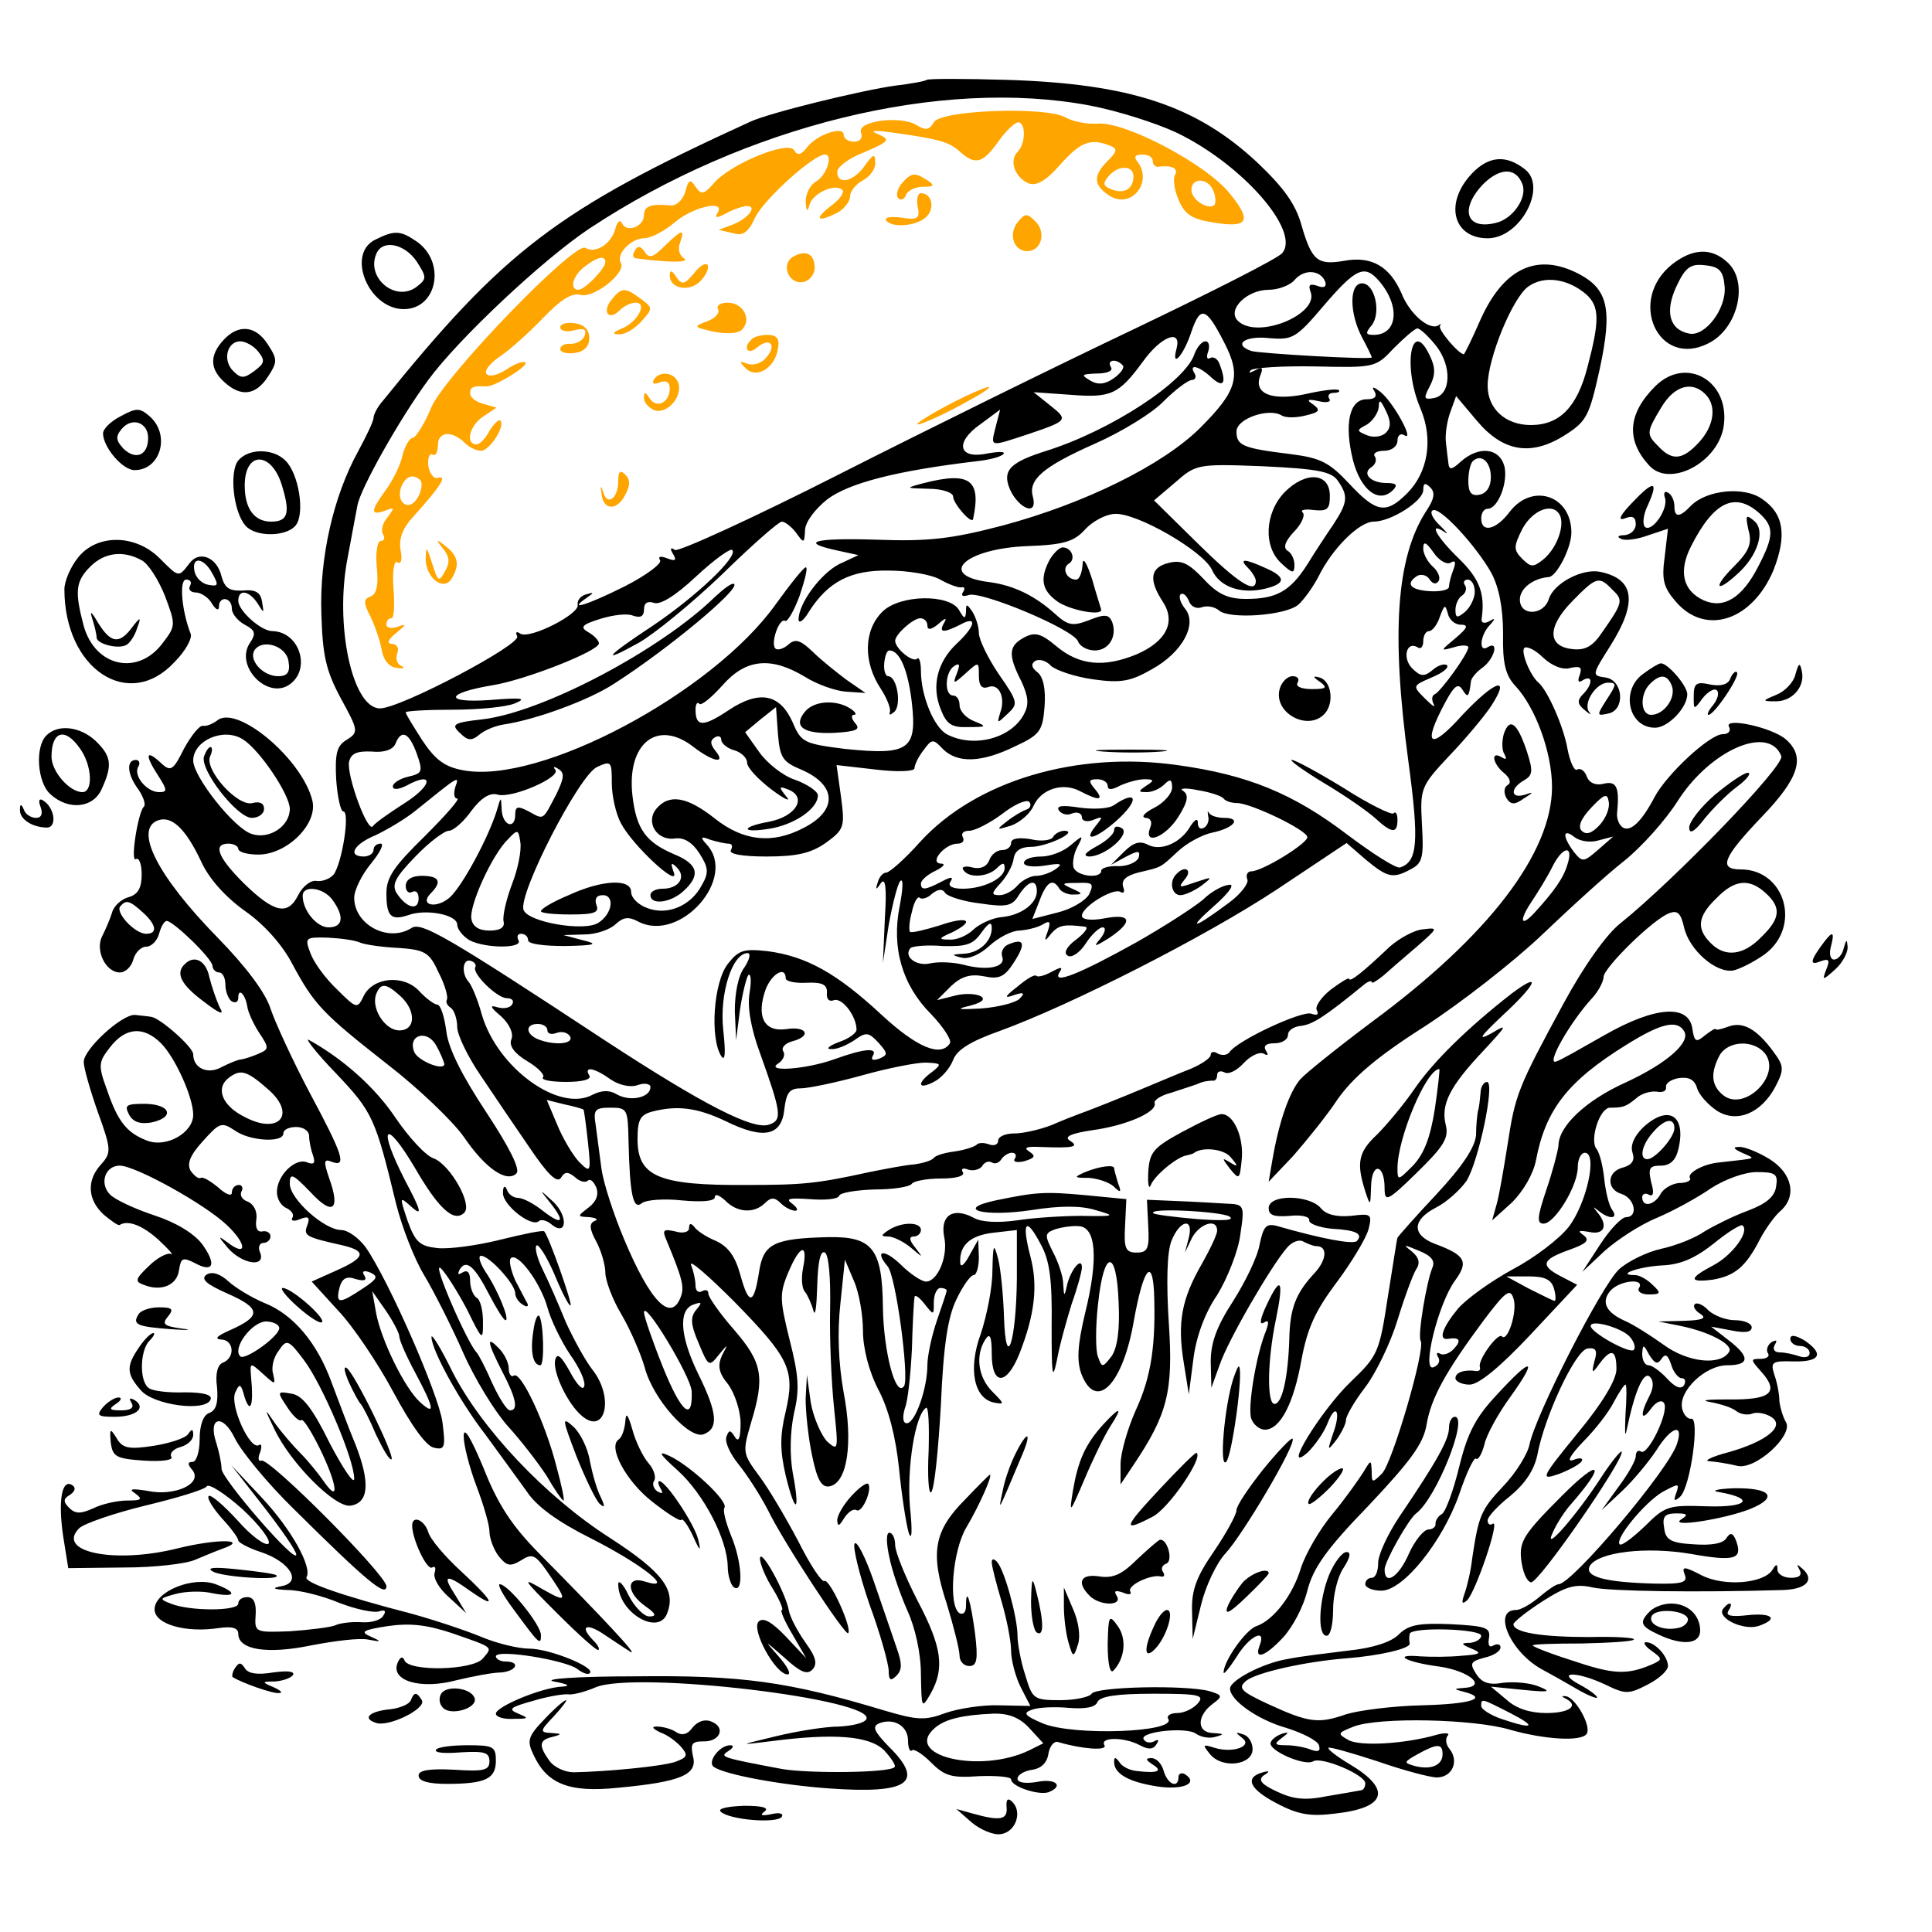 <?xml version="1.0" standalone="no"?>
<!DOCTYPE svg PUBLIC "-//W3C//DTD SVG 20010904//EN"
 "http://www.w3.org/TR/2001/REC-SVG-20010904/DTD/svg10.dtd">
<svg version="1.0" xmlns="http://www.w3.org/2000/svg"
 width="300pt" height="300pt" viewBox="0 0 300 300"
 preserveAspectRatio="xMidYMid meet">
<g transform="translate(0,300) scale(0.1,-0.1)"
fill="#000000" stroke="none">
<path d="M1439 2876 c-2 -2 -24 -6 -49 -9 -51 -7 -195 -42 -225 -56 -300 -137
-382 -200 -571 -434 -8 -9 -14 -21 -14 -26 0 -5 -11 -28 -24 -52 -38 -69 -60
-164 -57 -252 2 -65 7 -88 30 -131 28 -51 28 -53 9 -65 -15 -9 -18 -21 -16
-61 2 -28 7 -50 11 -50 11 0 -2 -81 -15 -98 -6 -7 -18 -11 -26 -10 -9 2 -22
-8 -29 -22 -16 -32 -37 -28 -85 19 -40 40 -48 61 -23 61 8 0 15 -4 15 -8 0 -5
14 -9 31 -9 45 0 93 48 84 84 -16 65 -118 150 -148 124 -7 -5 -16 -9 -22 -8
-5 1 -18 -15 -29 -35 -18 -36 -21 -37 -38 -21 -22 20 -23 10 -2 -22 14 -22 14
-25 1 -25 -19 0 -41 26 -32 40 3 5 1 10 -4 10 -15 0 -14 -22 4 -46 8 -12 12
-24 8 -27 -9 -10 -21 -87 -12 -81 5 3 9 -8 9 -24 0 -21 -6 -31 -20 -35 -11 -3
-23 -13 -26 -24 -3 -10 -10 -26 -15 -36 -12 -22 5 -57 27 -57 9 0 18 9 21 20
3 11 12 20 20 20 8 0 17 9 20 20 3 11 8 20 12 20 11 -1 71 -59 71 -70 0 -5 5
-10 10 -10 6 0 10 -9 10 -19 0 -11 5 -23 10 -26 6 -3 10 -1 10 6 0 16 11 5 14
-14 1 -8 9 -26 18 -40 16 -24 16 -26 0 -33 -9 -4 -21 -8 -27 -9 -5 0 -19 -6
-31 -12 -21 -12 -44 -2 -44 20 0 11 -51 56 -65 58 -5 1 -17 2 -25 3 -20 2 -80
-53 -80 -73 0 -9 10 -44 22 -78 21 -58 21 -63 5 -81 -23 -25 -21 -55 4 -78 12
-10 23 -18 25 -16 13 8 36 -1 61 -24 15 -14 24 -24 18 -21 -5 2 -21 -6 -34
-19 -21 -20 -22 -24 -8 -29 27 -11 52 -1 55 23 3 19 6 20 24 11 29 -16 35 -3
12 29 -13 17 -41 34 -75 45 -30 10 -60 24 -68 32 -17 17 -8 45 15 45 24 0 131
-59 166 -92 32 -30 32 -51 1 -27 -15 11 -15 10 1 -9 22 -25 59 -31 50 -7 -4 8
-1 15 5 15 6 0 11 5 11 10 0 6 -6 9 -12 8 -8 -2 -12 5 -10 18 2 13 -4 24 -13
28 -9 3 -13 10 -10 16 3 5 1 10 -4 10 -6 0 -11 -5 -11 -12 0 -6 -9 -3 -21 8
-12 10 -24 17 -27 15 -4 -2 -10 3 -16 11 -6 11 -1 24 19 46 26 29 29 30 49 17
23 -17 76 -20 76 -5 0 6 9 10 20 10 11 0 20 -6 20 -14 0 -8 3 -22 6 -30 4 -12
2 -15 -9 -11 -18 8 -47 -20 -47 -46 0 -11 7 -22 15 -25 8 -4 12 -10 9 -15 -3
-5 3 -6 12 -2 13 5 16 3 11 -10 -6 -16 -2 -18 56 -31 37 -9 34 -19 -11 -39
l-38 -17 41 -45 c23 -24 62 -82 86 -127 28 -52 51 -84 63 -86 17 -4 18 1 13
40 -6 43 -83 219 -119 271 -11 15 -28 27 -38 27 -26 0 -80 48 -80 72 0 17 4
16 32 -13 35 -38 47 -28 29 22 -9 26 -8 30 4 25 24 -9 18 10 -34 107 -27 51
-54 110 -61 131 -8 25 -38 65 -82 110 -94 96 -130 168 -93 182 21 8 43 -12 67
-63 12 -27 38 -56 69 -78 30 -21 58 -53 73 -82 34 -63 46 -76 148 -156 48 -37
101 -88 118 -112 34 -50 67 -72 82 -57 6 6 -10 39 -47 95 -37 56 -59 99 -62
126 -3 23 -9 41 -14 41 -4 0 -17 9 -28 21 -24 26 -71 22 -86 -7 -10 -21 -11
-21 -42 10 -18 17 -36 42 -41 56 -9 24 -8 25 27 24 20 -1 43 -4 51 -8 8 -3 35
-7 60 -8 40 -3 47 -7 61 -38 10 -19 15 -38 13 -42 -2 -4 0 -9 6 -13 5 -3 10
-17 10 -30 0 -12 17 -47 37 -76 20 -30 54 -80 76 -112 27 -40 42 -55 48 -46 6
10 11 10 22 1 7 -7 17 -9 20 -5 4 3 9 -2 13 -11 4 -11 0 -22 -12 -31 -18 -14
-18 -14 1 -15 11 -1 15 -4 8 -6 -8 -4 -8 -12 3 -32 8 -15 14 -37 14 -48 0 -12
11 -42 25 -65 14 -24 30 -61 36 -82 13 -50 70 -113 92 -104 23 9 21 33 -8 92
-29 59 -32 100 -9 109 14 5 15 4 5 -8 -9 -11 -9 -22 4 -52 15 -36 16 -37 31
-18 15 18 15 18 5 -1 -7 -16 -5 -27 10 -45 10 -14 19 -41 19 -60 0 -23 -3 -31
-9 -21 -7 11 -9 11 -13 0 -3 -8 6 -27 19 -43 13 -16 33 -47 45 -70 24 -50 121
-197 125 -192 7 7 -29 86 -37 81 -4 -2 -22 25 -40 61 -19 36 -46 82 -61 102
-26 35 -26 37 -13 82 22 72 18 94 -26 145 -22 25 -40 51 -40 56 0 6 -4 7 -10
4 -5 -3 -10 0 -10 9 0 8 -3 22 -7 32 -3 9 26 -16 67 -57 86 -88 95 -106 80
-171 -9 -37 -9 -60 0 -99 15 -62 23 -59 11 4 -5 29 -4 64 2 93 9 37 7 59 -7
114 -15 61 -16 71 -2 104 18 43 31 47 23 7 -3 -15 -2 -32 3 -37 4 -5 10 -18
13 -29 3 -11 5 6 6 38 1 38 5 56 12 52 6 -4 9 -40 8 -88 -1 -45 2 -113 6 -152
7 -67 7 -69 -11 -53 -9 10 -21 37 -25 60 l-6 43 -2 -37 c0 -20 4 -60 10 -88 8
-39 15 -50 27 -48 28 5 37 68 22 146 -8 45 -10 93 -5 138 l7 68 14 -33 c8 -18
14 -53 14 -77 0 -27 9 -63 24 -92 16 -30 27 -74 32 -122 4 -41 11 -86 15 -100
5 -14 6 2 2 40 -5 61 8 143 25 154 4 2 5 -28 4 -67 -2 -40 0 -68 4 -64 5 5 11
65 15 135 4 94 11 137 24 164 10 21 22 38 27 38 4 0 8 12 8 28 l-1 27 -14 -25
c-8 -15 -14 -19 -14 -10 -1 27 16 42 53 46 l35 4 0 -76 c-1 -97 -17 -147 -20
-59 -1 33 -5 74 -9 90 -7 26 -8 24 -9 -19 0 -26 -9 -70 -18 -97 -20 -54 -11
-101 21 -107 16 -3 16 -2 -3 17 -22 22 -27 56 -11 81 7 11 10 5 10 -22 0 -50
23 -50 43 0 24 61 29 106 17 151 -14 54 -7 63 16 19 14 -25 18 -55 17 -128 0
-74 1 -86 8 -53 4 23 15 62 23 88 9 25 16 51 16 57 0 17 -17 -3 -23 -27 -4
-19 -5 -19 -6 1 0 12 -8 35 -16 50 -13 26 -13 29 3 35 9 3 26 6 37 5 27 -1 31
-50 10 -135 -12 -50 -13 -74 -6 -94 23 -60 65 -17 82 84 14 77 28 98 31 43 3
-81 -4 -131 -28 -183 -13 -29 -24 -67 -24 -85 l0 -31 20 30 c53 79 62 114 55
220 -4 62 -3 110 4 128 13 33 35 37 27 5 l-6 -23 11 23 c12 22 39 31 39 11 0
-6 -11 -29 -24 -52 -31 -54 -38 -90 -28 -152 l8 -50 7 54 c4 33 17 71 37 100
16 26 33 69 36 94 7 46 6 47 -22 48 -16 1 -50 3 -76 4 l-47 2 2 -41 c2 -35 -1
-41 -18 -41 -17 0 -20 6 -18 41 l2 42 -62 6 c-65 6 -78 5 -141 -8 -65 -14 -18
-26 56 -15 44 7 77 7 99 0 32 -9 31 -10 -21 -9 -30 0 -76 -3 -101 -7 -29 -4
-55 -3 -67 4 -32 17 -52 4 -46 -29 7 -30 -10 -70 -28 -70 -7 0 -25 12 -40 27
-25 24 -41 22 -20 -3 13 -13 34 -172 26 -186 -13 -20 -32 53 -33 122 -1 91
-16 110 -84 109 -85 -2 -101 -10 -108 -52 -8 -53 -16 -55 -29 -8 -8 30 -19 45
-38 54 -15 6 -30 16 -34 22 -5 6 -8 6 -8 -2 0 -6 -9 -9 -22 -5 -18 4 -20 2
-13 -14 25 -60 28 -73 22 -88 -15 -40 -47 -8 -88 90 -16 38 -32 87 -35 109 -3
22 -7 52 -9 68 -4 24 -1 27 23 27 26 0 27 -2 28 -52 2 -83 7 -108 21 -96 7 5
35 7 62 4 32 -3 51 -1 51 5 0 6 7 3 16 -5 18 -19 45 -21 62 -4 9 9 15 9 24 0
7 -7 17 -12 23 -12 5 0 3 5 -5 11 -11 8 -4 9 27 7 24 -2 44 0 46 5 1 5 26 9
55 10 29 0 55 4 58 9 3 4 23 8 45 8 24 0 38 4 34 10 -3 5 0 7 8 4 8 -3 18 0
22 5 3 6 10 9 15 6 5 -3 11 -1 15 5 3 5 11 10 16 10 6 0 8 -4 5 -9 -4 -5 3 -7
15 -4 16 5 18 8 7 15 -9 6 -4 8 17 7 52 -2 62 0 46 10 -9 6 2 11 35 16 52 7
101 28 97 42 -2 4 9 12 25 16 15 5 34 11 42 14 8 4 18 5 23 5 4 -1 7 3 7 9 0
5 5 7 11 4 6 -4 19 2 30 14 11 12 25 18 31 15 7 -4 8 -2 4 4 -5 8 0 12 13 12
12 0 21 6 21 13 0 7 9 13 20 14 18 2 37 14 98 64 6 5 12 7 12 4 0 -3 8 2 18
10 9 8 33 29 52 45 33 29 34 30 10 27 -14 -1 -37 -14 -52 -27 -40 -38 -62 -56
-63 -50 0 3 -13 -5 -29 -17 -15 -12 -25 -27 -21 -32 3 -7 0 -8 -9 -5 -14 5
-114 -41 -127 -60 -4 -5 -12 -5 -18 -2 -6 4 -11 3 -11 -2 0 -5 -15 -15 -32
-22 -18 -7 -46 -19 -63 -26 -40 -17 -98 -40 -110 -44 -5 -2 -24 -9 -42 -17
-18 -7 -44 -13 -58 -13 -14 0 -25 -5 -25 -11 0 -6 -6 -9 -14 -6 -8 3 -17 3
-20 -1 -4 -3 -19 -8 -34 -10 -15 -2 -29 -6 -32 -10 -3 -4 -16 -8 -30 -10 -14
-1 -45 -7 -70 -12 -82 -18 -104 -20 -190 -20 -137 -1 -170 13 -170 71 0 30 4
38 23 43 39 10 70 6 114 -15 59 -29 87 -23 91 19 3 25 8 32 25 32 12 0 55 9
95 20 39 11 84 20 99 20 25 -1 26 -2 11 -14 -25 -18 -23 -29 2 -16 12 6 25 21
30 34 6 16 27 29 72 45 110 40 319 146 431 220 l108 72 30 -26 c34 -28 42 -30
71 -14 17 9 19 19 16 69 -3 56 -2 59 43 107 25 26 54 61 64 76 32 49 7 41 -44
-13 -51 -57 -63 -48 -27 19 14 26 20 31 27 20 8 -13 10 -12 13 12 0 6 9 16 19
23 18 14 25 42 7 31 -14 -9 -12 18 3 34 10 11 9 12 -1 6 -8 -4 -13 -2 -11 6 5
38 -4 61 -36 92 -34 33 -48 58 -22 41 7 -5 4 -1 -6 9 -11 10 -17 21 -13 24 9
10 68 -54 92 -97 12 -23 18 -55 18 -95 -1 -45 4 -64 19 -80 31 -33 57 -103 57
-157 0 -102 -98 -231 -280 -365 -52 -39 -102 -79 -111 -89 -17 -20 -33 -66
-43 -124 l-6 -35 38 40 c20 23 52 62 69 88 24 34 61 66 135 113 57 37 139 101
183 143 44 42 101 94 128 115 26 21 63 62 82 92 51 80 142 119 161 70 6 -15
-168 -194 -249 -259 -22 -17 -57 -66 -89 -125 -71 -131 -75 -141 -87 -219 -6
-38 -13 -79 -17 -93 l-7 -25 31 28 c17 17 33 44 37 65 15 79 49 123 141 180
53 33 78 39 89 21 11 -17 -26 -50 -91 -80 -62 -28 -104 -68 -104 -98 -1 -9 -9
-40 -19 -69 -14 -42 -15 -52 -4 -52 17 0 53 58 53 88 0 12 5 22 11 22 20 0 3
-78 -25 -115 -15 -19 -53 -48 -87 -66 -33 -18 -71 -45 -85 -61 -24 -29 -31
-49 -16 -47 18 3 22 -2 10 -15 -7 -8 -17 -11 -22 -8 -5 3 -6 0 -3 -5 4 -6 1
-13 -7 -16 -19 -8 7 98 33 134 22 30 17 40 -32 58 -35 14 -34 37 3 56 16 8 37
27 47 41 19 30 45 154 32 154 -5 0 -10 -8 -10 -17 -1 -10 -2 -22 -4 -28 -1 -5
-3 -22 -3 -38 -2 -19 -21 -48 -62 -92 -33 -35 -60 -66 -60 -67 -1 -2 -7 -43
-15 -92 -13 -85 -15 -91 -57 -131 -47 -45 -110 -148 -67 -110 11 11 25 31 30
44 13 34 22 20 9 -15 -9 -27 -9 -28 5 -10 8 11 15 25 15 31 0 6 13 29 30 51
16 21 39 68 50 104 11 36 24 71 29 79 7 10 4 19 -7 28 -14 11 -13 11 11 1 20
-8 26 -16 21 -27 -9 -22 -23 -105 -18 -113 8 -12 -44 -190 -60 -206 -15 -15
-16 -15 -16 3 -1 19 -1 19 -13 -1 -7 -11 -28 -41 -48 -65 -20 -24 -42 -62 -49
-84 -13 -43 -43 -81 -69 -90 -16 -5 -51 -54 -51 -72 0 -4 9 7 20 24 20 33 47
46 36 18 -9 -23 8 -18 36 12 15 16 32 48 38 73 9 35 29 64 95 132 65 69 85 96
90 125 7 42 29 82 89 163 34 45 41 50 46 34 7 -19 -9 -69 -18 -59 -6 6 -38
-37 -34 -48 1 -4 -1 -6 -5 -6 -19 3 -33 -2 -33 -11 0 -5 10 -10 22 -10 14 0
47 27 94 77 l73 78 -25 13 c-33 17 -30 26 12 41 28 10 33 15 23 23 -10 7 -8 8
9 5 23 -5 30 10 12 31 -7 9 -7 9 2 2 17 -14 32 -13 21 2 -5 7 -10 29 -12 48
-2 19 -7 40 -12 46 -11 14 5 64 21 64 21 0 25 2 40 14 8 8 23 12 32 11 10 -2
16 1 15 7 -1 6 8 12 20 14 15 2 24 -2 28 -15 3 -11 17 -26 30 -35 31 -21 70
-5 92 37 14 27 13 32 -4 55 -26 35 -47 46 -69 38 -11 -4 -19 -6 -20 -4 0 2 -8
-3 -17 -10 -13 -11 -16 -10 -19 10 -5 39 -57 36 -136 -9 -37 -21 -70 -40 -75
-41 -18 -8 20 60 56 99 9 10 17 25 17 32 0 14 77 90 102 99 13 5 18 0 23 -22
8 -35 49 -71 76 -67 10 2 32 13 49 25 58 43 32 132 -37 132 -35 0 -28 18 32
81 59 61 69 94 38 121 -22 19 -98 35 -88 19 3 -6 -1 -11 -10 -11 -20 0 -87
-62 -106 -98 -20 -38 -37 -54 -49 -47 -6 4 -10 14 -9 23 4 40 -1 50 -21 45
-12 -3 -22 1 -26 11 -3 9 -10 14 -15 11 -4 -3 -11 11 -15 32 -6 35 -31 91 -45
103 -13 11 -28 48 -22 54 4 3 17 -3 29 -15 14 -13 31 -20 43 -16 15 3 18 1 14
-11 -4 -10 -2 -13 5 -8 16 9 15 -7 0 -22 -9 -9 -9 -15 2 -24 8 -7 12 -9 8 -4
-11 13 10 46 29 46 14 0 13 -3 -2 -26 -16 -25 -16 -26 2 -22 27 5 24 52 -4 56
-22 3 -21 4 8 50 42 67 37 103 -16 114 -27 6 -72 -17 -80 -42 -8 -26 -45 -27
-45 -1 0 17 20 33 45 35 12 1 35 45 35 69 0 58 -61 78 -96 32 -21 -28 -44 -33
-44 -10 0 8 4 15 10 15 16 0 32 41 26 66 -8 29 -40 32 -68 7 -14 -13 -18 -13
-19 -2 -1 8 -3 23 -4 34 -1 11 2 32 7 45 l9 25 32 -38 c41 -49 85 -56 138 -22
33 21 37 30 53 102 20 93 13 124 -33 148 -64 33 -116 9 -152 -71 -13 -30 -25
-54 -26 -54 -8 0 -41 39 -37 44 2 3 1 4 -2 1 -14 -9 -45 17 -58 50 -18 41 -46
58 -89 50 -41 -7 -50 0 -66 55 -9 33 -28 59 -68 97 -95 89 -198 123 -389 129
-67 2 -123 2 -125 0z m254 -40 c42 -8 102 -27 134 -42 102 -49 193 -153 164
-187 -6 -8 -109 -60 -228 -117 -120 -57 -327 -159 -461 -227 -134 -68 -248
-120 -254 -117 -7 5 -8 2 -3 -6 6 -10 4 -12 -9 -7 -10 4 -15 3 -11 -3 3 -5
-21 -23 -54 -40 -60 -30 -90 -39 -61 -19 13 9 13 10 0 6 -8 -2 -14 -9 -13 -16
4 -14 -74 -54 -89 -45 -6 4 -8 3 -5 -4 8 -12 -181 -112 -213 -112 -43 0 -71
130 -50 235 6 33 13 69 15 80 4 25 65 134 110 195 47 64 178 187 250 235 242
160 546 235 778 191z m365 -274 c2 -7 -2 -10 -12 -6 -12 4 -15 2 -11 -9 14
-35 -83 -75 -113 -45 -17 17 14 48 48 48 15 0 33 7 40 15 15 18 41 16 48 -3z
m84 1 c33 -39 28 -83 -9 -83 -13 0 -13 3 -3 15 15 19 5 65 -15 65 -20 0 -20
-46 0 -84 8 -15 15 -29 15 -31 0 -4 -174 6 -187 10 -29 10 -10 24 27 20 37 -3
42 -1 86 51 50 58 63 64 86 37z m321 -20 c21 -19 21 -41 2 -113 -16 -62 -43
-90 -88 -90 -39 0 -67 25 -67 61 0 43 39 137 63 154 25 18 62 12 90 -12z
m-562 -75 c27 -52 20 -75 -37 -132 -58 -58 -180 -118 -307 -152 -80 -21 -116
-25 -197 -22 -97 3 -120 -4 -59 -17 l32 -7 -30 -14 c-29 -15 -63 -61 -63 -86
0 -7 8 -2 16 12 30 47 65 65 124 64 30 0 66 -6 80 -14 14 -8 29 -13 33 -12 5
1 6 -2 2 -8 -3 -5 0 -7 9 -4 19 7 163 -53 170 -72 3 -8 15 -14 26 -14 22 0 35
22 27 44 -5 12 -11 13 -36 3 -26 -10 -33 -8 -53 10 -31 28 -64 44 -101 49 -83
10 -40 52 58 56 57 2 73 7 90 26 11 12 31 23 45 24 34 3 139 -58 152 -87 12
-27 46 -38 83 -29 32 8 32 18 0 32 -33 15 -42 15 -27 0 7 -7 12 -16 12 -20 0
-21 -28 -3 -90 58 l-68 67 33 28 c32 28 34 29 136 25 84 -4 106 -8 116 -22 17
-24 16 -34 -7 -69 -11 -16 -30 -45 -41 -63 -26 -40 -47 -52 -94 -52 -28 0 -44
7 -66 31 -23 24 -34 30 -54 25 -29 -7 -32 -26 -9 -61 20 -31 5 -61 -41 -81
-51 -21 -89 -17 -124 12 -25 21 -34 23 -51 14 -24 -13 -25 -27 -4 -68 11 -24
12 -36 4 -51 -20 -38 -79 -53 -120 -31 -20 11 -40 60 -40 98 0 14 -3 23 -6 19
-7 -6 -34 16 -34 28 0 10 28 35 39 35 6 0 11 -5 11 -11 0 -8 6 -7 17 2 11 10
14 10 9 2 -9 -16 -1 -16 25 -3 27 15 24 -2 -5 -29 -31 -29 -40 -67 -25 -103 9
-23 17 -28 43 -27 28 0 29 1 9 9 -13 5 -23 16 -23 25 0 8 -4 15 -10 15 -14 0
-13 37 2 46 8 5 9 2 4 -11 -7 -18 -6 -18 14 0 20 18 20 18 20 -5 0 -15 5 -20
14 -17 17 7 28 -16 19 -40 -5 -17 -5 -17 12 -1 16 15 16 18 -14 61 -17 25 -31
54 -31 64 0 10 -5 25 -10 33 -9 13 -10 13 -10 0 -1 -12 -3 -11 -11 3 -15 25
-92 24 -119 -3 -29 -29 -30 -78 -2 -120 9 -14 15 -29 14 -35 -2 -6 0 -6 7 0
11 11 4 55 -10 55 -4 0 -7 9 -6 20 1 11 4 20 8 20 16 0 29 -30 35 -82 8 -72
-5 -81 -103 -71 -64 8 -69 10 -82 41 -20 45 -52 51 -100 19 -39 -26 -51 -26
-51 1 0 9 3 13 6 9 3 -3 19 10 36 29 36 41 75 45 128 13 19 -12 48 -22 64 -23
l30 -2 -29 20 c-16 12 -40 31 -53 44 -19 18 -27 21 -38 11 -8 -7 -17 -9 -20
-6 -8 8 6 48 15 43 3 -3 14 15 23 40 8 24 13 44 9 43 -3 0 -24 -26 -47 -58
-98 -137 -366 -280 -485 -257 -28 5 -43 16 -63 46 -14 22 -26 41 -26 44 0 2
33 4 73 4 39 0 83 4 97 10 19 8 10 9 -40 5 -72 -5 -68 11 5 23 50 8 165 53
165 65 0 4 -7 12 -16 17 -14 8 -11 12 18 21 19 6 42 9 51 5 12 -4 17 -1 17 10
0 10 6 13 15 10 10 -4 34 11 66 41 28 26 53 44 56 41 10 -10 -57 -73 -124
-118 -73 -48 -82 -60 -21 -26 23 13 81 60 128 105 47 46 89 83 94 83 5 0 15
-8 22 -17 12 -17 13 -17 14 3 0 13 15 33 35 49 34 25 106 44 233 59 19 2 37 7
40 11 4 4 -7 4 -24 1 -46 -10 -52 17 -12 45 l31 23 -7 -27 c-8 -32 -10 -31 51
-11 62 21 62 22 33 45 l-25 20 57 -4 c63 -5 75 0 113 52 28 39 60 51 52 20 -9
-33 11 -11 23 26 14 41 23 38 51 -17z m329 -5 c25 -32 23 -76 -3 -81 -16 -3
-17 -1 -7 18 9 17 9 29 1 46 -29 64 -44 -14 -15 -81 20 -48 11 -99 -21 -131
-33 -33 -48 -30 -90 15 -31 33 -44 40 -92 46 -73 9 -83 13 -83 35 0 20 50 37
70 25 6 -4 23 -4 38 0 21 5 23 8 11 17 -11 7 -9 9 9 5 12 -3 20 -1 16 4 -3 5
0 9 7 9 7 0 10 2 8 4 -2 3 -26 0 -52 -6 -53 -11 -81 1 -70 29 5 12 3 14 -8 8
-8 -4 -11 -5 -7 0 4 4 49 7 100 6 92 -2 94 -2 122 28 17 17 33 31 37 31 4 0
17 -12 29 -27z m-487 -30 c4 -3 -2 -12 -13 -20 -14 -10 -25 -11 -37 -4 -15 9
-14 10 10 11 16 0 26 4 22 10 -7 11 8 14 18 3z m572 -174 c0 -15 -7 -25 -17
-27 -13 -3 -18 3 -18 21 0 13 3 27 7 31 13 12 28 -1 28 -25z m-100 -52 c-47
-72 -55 -190 -28 -390 17 -126 14 -155 -13 -164 -6 -2 -42 21 -82 51 -84 64
-155 93 -264 108 -156 22 -312 -24 -399 -119 -24 -27 -48 -48 -53 -48 -5 0
-11 -7 -13 -15 -4 -12 -3 -13 5 -1 7 9 9 -8 6 -55 l-3 -69 9 59 c6 33 14 64
18 68 5 5 4 -13 -1 -39 -13 -65 4 -123 49 -168 19 -20 32 -40 29 -45 -14 -22
-51 -7 -107 45 -69 64 -116 90 -176 98 -37 4 -45 2 -62 -20 -22 -28 -28 -115
-10 -143 6 -9 7 5 3 41 -6 56 14 119 38 119 5 0 3 -10 -5 -22 -10 -13 -15 -41
-15 -68 l2 -45 6 47 c4 26 10 50 13 54 4 3 5 -9 2 -27 -4 -22 2 -56 16 -94 33
-92 35 -104 15 -111 -24 -10 -102 30 -255 130 -246 162 -286 185 -301 175 -36
-23 -89 5 -89 47 0 12 12 36 26 53 14 17 21 31 15 31 -6 0 -11 -4 -11 -10 0
-5 -7 -10 -15 -10 -26 0 -16 19 18 33 17 8 46 25 62 38 67 54 69 56 62 37 -3
-10 -2 -18 3 -18 5 0 -18 -26 -50 -58 -48 -47 -60 -64 -60 -89 0 -36 7 -43 34
-34 27 10 76 1 76 -15 0 -7 9 -18 19 -24 25 -13 84 -13 76 0 -3 6 -1 10 4 10
6 0 11 -4 11 -10 0 -6 25 -9 58 -9 47 1 52 3 27 9 l-30 8 33 1 c18 0 40 8 48
16 12 11 20 12 35 4 65 -34 155 68 106 120 -10 11 -9 13 6 7 10 -3 23 -6 28
-6 6 0 7 -4 4 -10 -4 -6 17 -10 55 -10 47 0 69 5 92 21 29 21 30 25 24 71 l-7
50 61 -7 c33 -4 60 -3 60 2 0 5 6 18 14 28 13 18 15 18 30 2 23 -23 61 -21
112 4 39 18 43 24 46 62 2 27 -2 46 -11 53 -9 7 -11 13 -3 18 6 3 17 0 24 -8
8 -7 37 -17 66 -21 43 -6 58 -3 91 16 47 26 71 70 51 94 -7 9 -10 18 -7 22 4
3 9 -1 13 -10 3 -9 12 -13 20 -10 8 3 20 1 27 -5 16 -14 103 -8 123 9 8 7 22
26 31 43 22 45 64 86 86 86 27 0 77 32 77 49 0 11 3 12 11 4 8 -8 6 -18 -6
-36z m208 -9 c6 -18 -7 -51 -27 -67 -15 -12 -19 -12 -32 1 -14 14 -14 19 0 47
17 31 50 42 59 19z m-171 -72 c8 5 9 1 5 -10 -4 -10 -7 -22 -7 -27 0 -5 -13
-8 -30 -7 -31 2 -38 12 -19 24 6 3 15 1 19 -6 5 -7 10 -8 14 -2 3 5 -1 15 -9
22 -8 7 -15 20 -15 28 0 12 4 11 16 -6 8 -12 20 -19 26 -16z m38 -45 c0 -10
-7 -24 -15 -31 -12 -10 -15 -10 -15 3 0 9 5 19 10 22 6 4 8 11 5 16 -4 5 -1 9
4 9 6 0 11 -8 11 -19z m214 3 c17 -16 16 -20 -17 -67 -14 -21 -26 -27 -45 -25
-39 4 -40 34 -1 74 38 39 42 40 63 18z m-236 -54 c13 0 11 -5 -8 -21 -24 -20
-24 -20 -2 -14 12 4 22 3 22 0 0 -10 -43 -69 -52 -73 -5 -2 -5 -9 -2 -15 4 -7
-2 -3 -13 8 -20 20 -20 20 10 33 17 7 27 15 24 19 -4 3 -14 0 -22 -7 -13 -11
-19 -11 -32 2 -16 16 -9 43 8 33 5 -4 9 1 9 9 0 9 4 16 9 16 5 0 13 10 17 23
7 18 8 19 12 5 2 -10 11 -18 20 -18z m-1024 -225 c56 -24 57 -64 3 -91 -48
-25 -93 -20 -137 15 -43 34 -71 39 -91 15 -17 -21 1 -50 29 -46 14 2 27 -6 38
-23 14 -22 15 -30 4 -49 -17 -33 -54 -48 -85 -36 -14 5 -25 16 -25 25 0 21
-45 19 -97 -5 -24 -10 -43 -21 -43 -25 0 -3 21 -5 46 -5 37 0 45 3 40 15 -3 9
0 15 10 15 19 0 15 -29 -7 -43 -22 -14 -109 1 -116 20 -9 24 86 209 114 222
22 10 23 9 23 -25 0 -19 6 -47 14 -62 18 -35 93 -104 82 -76 -5 14 -4 16 5 7
15 -15 3 -33 -22 -33 -10 0 -19 -4 -19 -10 0 -16 32 -12 52 7 26 24 22 41 -14
56 -45 19 -60 39 -66 92 -9 81 39 119 95 75 30 -23 51 -27 34 -6 -8 10 -9 16
-1 21 5 3 10 2 10 -4 0 -5 9 -13 20 -16 11 -3 20 -12 20 -19 0 -8 17 -26 38
-42 20 -15 31 -20 23 -11 -12 15 -12 17 3 11 30 -12 12 -42 -30 -50 -44 -8
-44 -18 0 -11 39 6 76 31 76 52 0 6 -16 17 -35 24 -19 6 -44 26 -56 43 l-22
31 24 20 24 19 3 -42 c3 -36 7 -43 36 -55z m-867 47 c26 -16 73 -86 73 -108 0
-27 -32 -48 -59 -39 -27 8 -91 89 -91 114 0 31 47 52 77 33z m270 -22 c10 -28
9 -31 -13 -36 -13 -3 -24 -10 -24 -15 0 -6 9 -5 21 1 42 23 42 2 -1 -26 -25
-16 -48 -32 -51 -37 -8 -11 -41 79 -37 100 3 13 12 17 35 16 20 -2 33 3 37 12
9 23 21 18 33 -15z m217 -63 c-22 -42 -19 -40 -43 -27 -17 9 -21 8 -21 -5 0
-24 -20 -17 -21 8 -1 21 -1 21 -8 -3 -13 -41 -52 -114 -72 -133 -21 -19 -49
-13 -30 6 18 18 13 27 -14 27 -16 0 -25 -6 -25 -16 0 -8 5 -12 10 -9 6 3 10
-1 10 -10 0 -20 -19 -15 -34 8 -8 13 -3 24 29 57 21 22 45 40 52 40 7 0 23 14
35 31 15 20 29 29 41 25 23 -6 100 28 89 39 -4 5 -1 5 5 1 10 -6 9 -14 -3 -39z
m856 13 c0 -7 6 -7 19 0 11 5 28 10 38 10 15 0 16 -2 3 -10 -13 -9 -13 -10 1
-10 8 0 20 5 27 12 9 9 12 8 12 -5 0 -9 -12 -23 -27 -31 -16 -8 -22 -15 -14
-16 7 0 11 -6 7 -15 -11 -29 24 -15 44 17 15 24 16 34 7 40 -7 4 4 5 23 1 19
-3 37 -9 40 -13 3 -4 12 -7 21 -7 21 0 109 -42 109 -53 0 -10 -70 -53 -87 -53
-6 0 -9 -6 -6 -13 2 -6 -11 -23 -29 -36 -55 -41 -66 -43 -23 -5 25 22 33 35
23 33 -10 -1 -28 -11 -40 -23 -13 -11 -59 -41 -103 -66 -88 -49 -132 -67 -120
-47 6 9 3 9 -12 1 -11 -6 -22 -9 -24 -6 -3 2 -15 -5 -29 -17 -21 -16 -21 -19
-5 -13 15 5 17 3 8 -6 -6 -6 -33 -13 -60 -15 -35 -2 -40 -1 -18 4 19 5 26 10
18 15 -7 4 -25 5 -40 1 l-28 -7 22 22 c16 15 30 19 51 15 23 -5 32 -1 46 21
19 29 17 39 -7 29 -9 -3 -13 -12 -11 -19 7 -17 -23 -23 -60 -13 -16 4 -39 5
-52 2 -21 -5 -42 11 -30 24 4 3 26 5 50 3 36 -1 47 2 60 21 11 15 16 18 16 7
0 -21 -20 -39 -44 -40 -19 -1 -19 -2 -3 -6 11 -3 29 5 43 18 14 13 35 24 47
24 13 1 29 5 37 10 10 6 12 4 7 -11 -6 -16 -5 -17 5 -4 12 14 21 15 53 11 6
-1 -1 -10 -14 -20 -15 -11 -20 -21 -13 -25 6 -4 19 5 28 19 9 14 21 25 26 25
6 0 4 -8 -3 -17 -12 -14 -10 -14 14 1 37 25 34 38 -8 30 -21 -4 -35 -2 -35 4
0 14 49 44 60 37 5 -3 7 0 4 8 -3 10 4 17 23 22 38 9 34 7 62 33 14 13 38 26
53 29 34 7 47 23 19 23 -10 0 -21 3 -24 8 -2 4 -2 2 -1 -5 2 -7 -1 -15 -6 -18
-6 -4 -10 0 -10 7 0 8 -4 6 -11 -4 -15 -27 -46 -40 -66 -30 -13 7 -23 4 -38
-11 l-20 -20 24 13 c19 10 22 9 19 -2 -3 -7 -17 -13 -31 -13 -15 1 -27 -3 -27
-7 0 -13 -38 -9 -43 5 -2 6 0 21 6 32 10 19 9 19 -10 3 -11 -10 -32 -18 -46
-18 -15 0 -27 -4 -27 -10 0 -5 14 -7 33 -4 24 4 28 3 17 -5 -8 -6 -22 -11 -31
-11 -9 0 -22 -7 -29 -15 -7 -8 -19 -15 -28 -15 -13 0 -13 3 2 19 10 11 19 28
20 38 2 12 11 18 27 18 24 0 75 24 52 25 -6 0 -15 -4 -18 -10 -3 -5 -19 -7
-35 -3 -19 3 -30 1 -30 -6 0 -6 -6 -11 -14 -11 -8 0 -17 -7 -20 -16 -4 -10
-14 -14 -26 -11 -11 3 -18 1 -14 -4 8 -13 38 -11 52 3 9 9 12 9 12 0 0 -16
-33 -32 -65 -32 -16 0 -24 4 -19 11 5 8 1 8 -14 0 -25 -13 -32 -14 -32 -3 0 5
10 14 23 20 12 6 16 11 8 11 -19 1 6 31 26 31 8 0 11 5 8 10 -3 6 1 10 10 10
9 0 32 12 51 26 19 15 38 23 42 19 4 -4 2 -10 -4 -12 -6 -2 -20 -10 -30 -18
-18 -14 -17 -14 6 -7 14 5 30 19 35 31 12 26 46 37 73 22 29 -15 37 -14 22 4
-10 12 -10 15 4 15 9 0 16 -5 16 -10z m764 -61 c-12 -13 -21 -16 -28 -9 -6 6
-2 18 15 36 20 21 25 23 27 9 2 -9 -4 -25 -14 -36z m-1689 -92 c-9 -24 -15
-50 -13 -58 2 -9 -5 -14 -22 -14 -16 0 -26 6 -28 18 -4 20 32 100 57 124 15
16 16 15 19 -5 2 -13 -4 -42 -13 -65z m1687 68 l23 6 -24 -21 c-22 -19 -24
-19 -37 -3 -18 24 -18 38 1 23 8 -6 24 -9 37 -5z m-48 -37 c-6 -21 -20 -41
-51 -75 -21 -23 -25 -14 -6 15 10 15 25 39 33 55 16 33 34 36 24 5z m-824 -42
c0 -19 -24 -37 -54 -40 -14 -1 -34 -10 -44 -19 -10 -10 -27 -17 -38 -16 -17 0
-17 2 4 11 38 19 24 26 -19 11 -23 -7 -43 -12 -46 -10 -2 3 -1 17 3 31 3 15 9
25 12 22 3 -3 12 -1 19 6 10 8 17 8 21 1 4 -5 28 -13 55 -16 40 -6 49 -4 59
13 15 23 28 26 28 6z m35 4 c3 -5 14 -10 23 -9 14 0 13 2 -3 9 -18 8 -17 9 8
9 24 1 26 -1 18 -18 -6 -10 -28 -23 -49 -28 l-39 -10 11 28 c11 30 21 36 31
19z m1097 -7 c24 -22 23 -39 -7 -68 -28 -29 -57 -32 -79 -9 -22 22 -20 41 9
69 28 29 51 32 77 8z m-2226 -10 c19 -26 17 -43 -6 -43 -18 0 -40 26 -40 49 0
17 32 13 46 -6z m-294 -20 c21 -19 23 -33 5 -33 -18 0 -49 34 -40 43 9 10 14
9 35 -10z m516 -85 c-5 -10 34 -48 49 -48 8 0 12 -4 8 -10 -3 -5 -13 -7 -23
-4 -12 4 -11 0 6 -14 13 -12 20 -27 16 -36 -4 -10 5 -22 25 -34 17 -10 28 -22
24 -25 -3 -4 13 -7 36 -7 26 0 40 4 36 10 -9 15 8 12 33 -6 13 -9 31 -13 42
-9 11 4 20 2 20 -3 0 -16 -30 -23 -51 -12 -13 8 -25 7 -39 0 -52 -28 -148 42
-172 125 -6 22 -15 44 -20 50 -12 13 -10 37 3 33 6 -2 9 -6 7 -10z m482 -17
c0 -5 15 -8 33 -7 24 1 32 -3 31 -16 -1 -10 4 -14 11 -11 13 4 35 -25 35 -46
0 -5 -12 -14 -27 -19 -16 -6 -21 -11 -13 -11 9 -1 25 6 37 14 18 13 22 12 37
-4 15 -17 15 -19 1 -25 -9 -3 -13 -2 -10 4 9 14 -13 12 -60 -5 -45 -16 -109
-20 -86 -6 7 5 11 13 7 19 -3 5 3 12 14 15 31 8 23 24 -9 19 -35 -5 -47 20
-32 62 10 25 31 36 31 17z m-598 -28 c24 -22 24 -53 -2 -53 -22 0 -44 34 -36
56 7 18 15 18 38 -3z m228 -53 c0 -5 6 -7 14 -4 8 3 17 1 21 -5 7 -12 -23 -15
-49 -5 -20 8 -21 24 -1 24 8 0 15 -4 15 -10z m-600 -20 c22 -22 50 -84 50
-111 0 -28 -42 -52 -72 -40 -31 12 -45 29 -62 79 -14 38 -13 43 5 66 24 31 52
33 79 6z m440 -32 c0 -12 -42 5 -47 19 -10 26 20 35 34 10 7 -12 12 -25 13
-29z m2050 17 c28 -34 -32 -93 -65 -65 -18 15 -19 34 -5 61 13 23 52 25 70 4z
m-2322 -58 c42 -38 15 -69 -37 -42 -37 18 -47 46 -25 62 18 13 27 11 62 -20z
m488 -30 c1 -1 4 -24 7 -51 5 -47 4 -48 -14 -30 -10 11 -25 36 -34 58 l-16 38
28 -7 c15 -3 28 -7 29 -8z m1003 -166 c9 -6 -9 -7 -50 -4 -35 3 -66 7 -68 9
-10 9 105 3 118 -5z m-172 -134 c2 -42 -2 -70 -11 -83 -14 -18 -15 -18 -21 -1
-4 9 -4 47 0 82 9 86 29 87 32 2z m-1174 22 c-36 -24 -42 -24 -36 1 4 15 11
19 25 14 14 -4 18 -2 14 5 -5 7 -1 9 9 5 13 -6 11 -10 -12 -25z m1850 0 c3
-10 3 -19 1 -19 -2 0 -20 9 -40 19 l-35 19 35 0 c25 0 35 -5 39 -19z m-943 -3
c0 -2 -7 -23 -15 -46 -8 -23 -15 -55 -15 -70 0 -36 -19 -90 -32 -90 -6 0 -7 9
-3 23 5 12 9 54 11 92 1 39 3 75 4 80 0 6 7 1 15 -9 15 -19 15 -19 15 2 0 12
5 22 10 22 6 0 10 -2 10 -4z m-850 -71 c0 -6 11 -31 25 -57 30 -56 31 -67 7
-45 -24 22 -60 96 -68 138 l-6 34 21 -30 c11 -16 21 -35 21 -40z m454 -85 c2
-49 -16 -34 -45 38 -16 40 -29 78 -29 84 0 21 72 -98 74 -122z"/>
<path d="M1450 2810 c-7 -12 -13 -13 -27 -4 -26 15 -93 6 -86 -12 3 -8 -1 -14
-11 -14 -9 0 -16 5 -16 11 0 14 -42 0 -57 -20 -9 -12 -15 -13 -20 -4 -10 15
-100 -22 -125 -52 -15 -17 -19 -18 -28 -5 -8 13 -11 11 -16 -8 -4 -13 -14 -22
-23 -21 -30 3 -41 -1 -41 -15 0 -18 -27 -28 -34 -13 -3 7 -8 3 -11 -10 -7 -23
-31 -37 -46 -28 -16 11 -217 -197 -239 -247 -11 -27 -25 -48 -29 -48 -5 0 -12
-12 -16 -27 -3 -15 -15 -39 -26 -54 -24 -33 -24 -40 -1 -32 15 6 15 5 4 -10
-8 -9 -11 -21 -7 -27 3 -5 2 -10 -4 -10 -5 0 -8 -18 -6 -40 3 -28 0 -42 -9
-46 -12 -4 -12 -10 0 -33 7 -15 15 -38 17 -52 3 -14 11 -25 23 -26 10 -2 14 0
7 3 -7 3 -9 12 -6 20 3 8 -1 14 -8 14 -9 1 -7 6 6 17 16 13 17 15 3 10 -10 -4
-18 -2 -18 3 0 6 3 10 8 10 4 0 5 21 3 46 -2 28 1 44 6 41 6 -4 8 4 5 19 -3
17 3 34 20 52 43 48 53 64 38 60 -7 -2 -13 7 -15 19 -1 12 2 20 7 17 4 -3 8 4
8 15 0 21 22 23 42 3 7 -7 18 -12 25 -12 13 0 38 38 30 47 -3 2 -10 -5 -17
-16 -6 -12 -15 -21 -20 -21 -18 0 -11 29 10 43 l21 14 -21 6 c-11 3 -20 10
-20 16 0 10 4 12 25 11 13 -1 66 32 61 37 -3 3 -17 -2 -30 -11 -14 -9 -27 -12
-31 -6 -3 5 7 17 22 27 15 10 45 37 66 59 28 29 45 40 59 36 21 -5 71 35 62
50 -8 13 16 38 36 38 10 0 32 11 48 25 30 25 80 35 66 14 -5 -8 -1 -8 14 0 11
6 26 11 32 11 17 0 1 -20 -23 -29 l-21 -8 22 -5 c16 -5 24 1 35 25 14 28 90
97 108 97 13 0 3 -32 -14 -42 -9 -5 -16 -19 -16 -31 1 -16 3 -17 6 -5 5 18 40
34 51 23 4 -3 -4 -15 -18 -25 -27 -21 -21 -26 11 -10 10 6 19 17 19 25 0 8 9
19 20 25 11 6 20 18 19 28 0 14 -3 13 -16 -5 -17 -25 -43 -31 -43 -10 0 8 19
22 43 31 37 16 40 19 22 27 -15 6 -11 7 15 4 79 -11 93 -15 110 -30 24 -22 36
-19 60 15 12 17 26 30 31 30 12 0 12 -33 -1 -46 -14 -14 -3 -41 18 -49 12 -4
27 5 48 29 31 35 47 42 77 30 13 -5 12 -9 -4 -25 -22 -22 -21 -37 4 -53 33
-21 67 20 44 52 -7 8 -5 12 7 12 9 0 16 -4 16 -10 0 -5 3 -9 8 -9 20 3 32 -2
27 -12 -4 -5 -2 -23 5 -39 9 -22 20 -30 51 -35 57 -10 64 1 29 44 -35 45 -163
113 -206 109 -16 -1 -38 3 -50 10 -32 17 -194 11 -204 -8z m310 -84 c0 -19
-14 -28 -34 -20 -13 5 -14 9 -5 20 15 18 39 18 39 0z m124 -22 c4 -9 4 -19 2
-22 -10 -9 -36 8 -36 23 0 20 26 19 34 -1z m-944 -111 c0 -10 -32 -43 -42 -43
-14 0 -9 22 10 36 19 15 32 18 32 7z m-287 -339 c3 -4 2 -16 -4 -26 -13 -24
-35 -9 -26 16 7 17 19 21 30 10z" fill="orange"/>
<path d="M1400 2715 c-7 -9 -9 -19 -5 -23 4 -4 10 -1 12 6 3 6 14 12 26 12 18
0 19 2 7 10 -20 13 -25 12 -40 -5z" fill="orange"/>
<path d="M1425 2679 c4 -18 0 -21 -25 -17 -16 2 -27 1 -24 -4 8 -13 51 -9 64
7 12 14 6 35 -10 35 -5 0 -7 -9 -5 -21z" fill="orange"/>
<path d="M1581 2656 c-16 -19 -7 -46 14 -46 22 0 30 29 13 46 -13 13 -16 13
-27 0z" fill="orange"/>
<path d="M1032 2618 c-18 -18 -24 -20 -31 -9 -6 9 -11 10 -15 2 -4 -6 -4 -11
1 -12 52 -7 85 -7 75 0 -7 4 -10 15 -6 24 8 23 3 21 -24 -5z" fill="orange"/>
<path d="M1231 2601 c-19 -12 -6 -43 16 -39 10 2 18 12 18 22 0 22 -14 29 -34
17z" fill="orange"/>
<path d="M1078 2576 c-15 -18 -19 -19 -28 -6 -7 11 -10 11 -10 2 0 -20 30 -26
47 -9 8 8 14 19 12 25 -2 5 -12 0 -21 -12z" fill="orange"/>
<path d="M950 2535 c-16 -19 -5 -34 12 -17 7 7 18 12 25 12 19 0 3 -30 -21
-40 -15 -6 -16 -9 -5 -9 9 -1 24 8 35 20 18 20 18 21 -1 35 -24 18 -30 18 -45
-1z" fill="orange"/>
<path d="M1115 2520 c3 -6 -4 -14 -17 -19 -22 -8 -21 -9 10 -16 20 -4 38 -3
44 3 16 16 2 42 -22 42 -12 0 -18 -5 -15 -10z" fill="orange"/>
<path d="M870 2492 c0 -6 10 -8 21 -5 16 4 20 2 17 -8 -3 -8 -13 -13 -22 -13
-9 1 -16 -3 -16 -8 0 -5 10 -8 23 -6 14 2 22 10 22 23 0 13 -8 21 -22 23 -13
2 -23 -1 -23 -6z" fill="orange"/>
<path d="M1167 2473 c-14 -13 -6 -25 8 -13 20 17 32 5 15 -15 -7 -9 -20 -13
-29 -10 -13 5 -14 4 -3 -7 17 -17 46 1 50 31 3 15 -2 21 -16 21 -10 0 -22 -3
-25 -7z" fill="orange"/>
<path d="M1015 2410 c-3 -6 1 -7 9 -4 10 4 16 1 16 -9 0 -22 -20 -32 -31 -16
-7 11 -9 11 -9 1 0 -7 7 -15 16 -19 20 -7 45 22 37 43 -6 16 -29 19 -38 4z" fill="orange"/>
<path d="M1470 2370 c-30 -16 -50 -29 -45 -29 6 0 35 13 65 29 30 16 51 29 45
29 -5 0 -35 -13 -65 -29z" fill="orange"/>
<path d="M960 2253 c0 -27 -17 -39 -23 -18 -4 12 -5 12 -3 -1 2 -26 23 -28 36
-4 9 16 9 25 1 33 -8 8 -11 5 -11 -10z" fill="orange"/>
<path d="M688 2148 c10 -12 11 -22 3 -35 -8 -15 -10 -15 -15 -3 -14 43 -14 44
-15 24 -1 -30 27 -53 40 -33 13 21 11 35 -8 50 -16 13 -17 12 -5 -3z" fill="orange"/>
<path d="M2408 2538 c29 -15 33 -73 7 -114 -13 -20 -45 -29 -45 -12 0 5 -4 6
-10 3 -21 -13 -9 -32 19 -33 33 -1 53 18 70 67 22 67 6 102 -46 100 -15 0 -14
-2 5 -11z" fill=""/>
<path d="M1855 2451 c-13 -43 -129 -119 -230 -151 -54 -17 -67 -29 -59 -54 11
-33 46 -51 38 -18 -8 27 15 47 96 83 41 18 90 48 107 66 18 18 38 33 44 33 5
0 7 5 4 10 -10 16 7 12 27 -7 18 -16 23 -8 12 21 -3 9 -10 13 -15 10 -5 -3 -6
2 -3 10 3 9 1 16 -4 16 -6 0 -13 -9 -17 -19z"/>
<path d="M1435 2250 c-30 -8 -30 -8 8 -9 20 0 37 -6 37 -12 0 -11 29 -44 31
-35 13 61 -5 74 -76 56z"/>
<path d="M1995 2236 c-31 -32 -34 -85 -5 -111 17 -16 20 -16 20 -2 0 9 -5 19
-11 22 -7 5 -3 15 10 29 12 12 18 26 14 30 -5 4 3 6 17 4 21 -2 25 1 25 22 0
36 -37 39 -70 6z"/>
<path d="M1630 2131 c-16 -30 -12 -48 12 -65 18 -13 68 -23 68 -13 0 1 -7 22
-14 47 -9 28 -15 36 -15 23 -1 -13 -5 -23 -10 -23 -15 0 -23 18 -11 25 11 7 4
25 -10 25 -5 0 -14 -9 -20 -19z"/>
<path d="M1110 2073 c-84 -82 -267 -179 -361 -190 -45 -5 -49 -8 -35 -21 12
-12 18 -13 30 -3 8 7 25 14 38 16 48 7 131 37 171 63 83 53 196 147 187 155
-3 3 -16 -7 -30 -20z"/>
<path d="M1250 1895 c-19 -23 -3 -35 45 -33 34 2 42 5 33 15 -6 7 -7 13 -2 13
5 0 2 5 -6 10 -22 14 -56 12 -70 -5z"/>
<path d="M2134 2393 c5 -9 1 -13 -12 -13 -27 0 -35 -39 -21 -95 12 -46 40 -68
62 -46 8 8 5 11 -10 11 -25 0 -39 15 -23 25 6 4 8 11 5 16 -4 5 3 9 14 9 12 0
21 7 21 16 0 8 5 12 11 8 16 -10 -17 51 -37 67 -11 9 -15 9 -10 2z m18 -65
c-6 -6 -19 -8 -29 -4 -17 7 -17 8 0 17 9 6 17 18 18 27 0 13 3 11 11 -6 8 -16
8 -26 0 -34z"/>
<path d="M1987 1930 c-10 -38 46 -67 71 -37 14 17 9 50 -9 55 -11 3 -11 1 1
-7 12 -9 9 -11 -13 -11 -16 0 -26 4 -22 10 3 6 0 10 -8 10 -8 0 -17 -9 -20
-20z"/>
<path d="M1713 1833 c26 -2 67 -2 90 0 23 2 2 3 -48 3 -49 0 -68 -1 -42 -3z"/>
<path d="M2056 1784 c32 -19 68 -44 80 -55 25 -23 34 -24 34 -2 0 9 -3 14 -6
10 -3 -3 -38 14 -77 39 -39 24 -76 44 -81 44 -5 0 17 -16 50 -36z"/>
<path d="M317 1826 c-8 -20 51 -96 74 -96 10 0 19 6 19 14 0 9 -7 12 -18 9
-23 -6 -74 51 -66 72 4 8 4 15 1 15 -3 0 -7 -6 -10 -14z"/>
<path d="M1730 1750 c-8 -6 -32 -7 -54 -4 -26 4 -36 3 -32 -4 4 -6 13 -9 21
-5 8 3 15 0 15 -6 0 -6 8 -8 18 -4 15 6 15 5 3 -10 -20 -25 0 -20 32 8 36 32
34 50 -3 25z"/>
<path d="M1730 1711 c0 -6 -12 -17 -27 -25 -18 -10 -22 -15 -12 -16 25 0 65
35 51 44 -7 4 -12 3 -12 -3z"/>
<path d="M1827 1643 c-12 -11 -8 -33 6 -33 7 0 22 7 33 15 18 14 17 14 -10 5
-26 -9 -27 -9 -16 5 12 14 0 22 -13 8z"/>
<path d="M200 1270 c6 -12 17 -16 35 -13 37 8 30 28 -9 29 -30 0 -33 -2 -26
-16z"/>
<path d="M2286 2731 c-44 -46 -30 -101 24 -101 51 0 93 80 58 107 -29 23 -56
21 -82 -6z m78 -17 c8 -21 -15 -54 -41 -60 -47 -12 -57 22 -19 61 26 25 50 25
60 -1z"/>
<path d="M583 2628 c-46 -22 -11 -108 44 -108 52 0 66 73 20 105 -25 17 -34
18 -64 3z m64 -34 c16 -25 16 -27 -1 -40 -32 -23 -77 14 -62 51 9 24 44 17 63
-11z"/>
<path d="M2597 2590 c-71 -56 -22 -163 56 -123 46 23 63 96 29 126 -25 23 -54
21 -85 -3z m81 -35 c3 -34 -30 -78 -55 -73 -31 6 -38 34 -20 73 14 30 22 36
45 33 22 -2 28 -9 30 -33z"/>
<path d="M347 2472 c-22 -24 -21 -45 1 -65 26 -24 49 -21 68 8 15 23 15 27 0
50 -19 30 -46 32 -69 7z m54 -18 c11 -14 10 -18 -6 -30 -16 -12 -21 -12 -33 0
-17 17 -9 46 11 46 8 0 21 -7 28 -16z"/>
<path d="M2570 2400 c-43 -43 -45 -84 -9 -123 31 -34 104 3 115 58 13 72 -57
114 -106 65z m78 -12 c18 -18 14 -49 -10 -75 -25 -27 -41 -29 -62 -7 -20 20
-20 22 4 62 20 33 47 41 68 20z"/>
<path d="M188 2354 c-16 -8 -28 -20 -28 -27 0 -21 30 -57 49 -57 40 0 56 54
24 83 -16 14 -21 14 -45 1z m42 -34 c0 -27 -19 -35 -38 -17 -12 13 -13 19 -3
31 16 19 41 10 41 -14z"/>
<path d="M370 2285 c-14 -17 -8 -79 11 -101 15 -18 63 -18 78 0 15 18 5 81
-16 101 -19 19 -57 19 -73 0z m69 -43 c12 -40 7 -52 -18 -52 -26 0 -41 20 -41
56 0 56 44 53 59 -4z"/>
<path d="M2534 2219 c-18 -19 -23 -28 -11 -24 12 5 17 2 17 -9 0 -9 -8 -16
-17 -17 -11 0 -13 -3 -5 -6 7 -3 26 0 42 6 l30 10 -5 -43 c-5 -36 -2 -48 17
-70 46 -54 119 -30 152 49 21 54 16 88 -19 111 -28 19 -85 13 -109 -11 -18
-19 -26 -19 -26 -1 0 8 -4 18 -10 21 -5 3 -7 0 -5 -7 7 -17 -20 -56 -31 -46
-4 5 -2 20 5 34 17 38 9 39 -25 3z m198 -16 c23 -21 23 -35 -2 -83 -25 -49
-54 -66 -85 -52 -32 15 -39 45 -19 84 35 69 68 85 106 51z"/>
<path d="M2715 2177 c6 -21 1 -33 -23 -57 -32 -32 -28 -42 5 -12 32 28 45 68
27 83 -13 11 -14 9 -9 -14z"/>
<path d="M121 2134 c-12 -15 -21 -37 -21 -49 0 -124 100 -190 171 -113 17 17
28 37 25 44 -14 36 -18 84 -7 84 7 0 9 -4 6 -10 -3 -5 1 -10 9 -10 8 0 20 -8
25 -17 6 -10 11 -12 11 -5 0 17 20 15 20 -3 0 -8 9 -19 20 -25 17 -9 18 -14 7
-30 -21 -35 27 -85 61 -64 36 23 18 83 -25 84 -18 0 -53 32 -53 47 0 19 17 16
30 -4 10 -16 10 -16 7 2 -2 15 -10 20 -30 18 -21 -1 -28 4 -33 22 -7 30 -35
41 -50 20 -17 -22 -16 -22 -46 8 -38 38 -98 38 -127 1z m99 -4 c10 -5 26 -30
36 -55 17 -45 17 -47 -3 -73 -38 -52 -105 -38 -123 26 -14 53 -13 69 10 92 22
22 51 26 80 10z m110 -21 c10 -18 9 -20 -7 -17 -10 2 -19 11 -21 21 -5 24 15
21 28 -4z m118 -136 c3 -17 -2 -23 -16 -23 -24 0 -46 25 -37 40 12 19 50 7 53
-17z"/>
<path d="M144 2037 c3 -10 6 -22 6 -27 0 -10 35 -19 47 -11 5 3 13 15 16 26 7
18 5 18 -10 -2 -19 -24 -32 -21 -52 12 -10 17 -12 17 -7 2z"/>
<path d="M2552 1954 c-36 -25 -24 -84 18 -84 20 0 50 31 50 52 0 13 -30 48
-41 48 -3 0 -15 -7 -27 -16z m44 -19 c7 -18 -12 -45 -32 -45 -17 0 -18 32 -2
48 16 16 27 15 34 -3z"/>
<path d="M2788 1953 c-3 -13 -17 -27 -30 -32 -22 -9 -22 -10 -2 -10 26 -1 47
22 42 46 -3 15 -5 14 -10 -4z"/>
<path d="M2687 1947 c-3 -10 -15 -13 -31 -10 -22 5 -26 2 -26 -18 0 -22 0 -22
14 -3 8 10 18 16 22 12 4 -4 1 -14 -6 -23 -7 -8 -10 -15 -7 -15 9 0 50 61 44
66 -2 3 -7 -2 -10 -9z"/>
<path d="M2335 1860 c-3 -11 -3 -25 1 -31 4 -8 3 -9 -4 -5 -18 11 -14 -10 3
-24 10 -8 12 -16 6 -19 -6 -4 -6 -12 -2 -20 7 -11 13 -11 27 -1 16 10 16 11 2
6 -23 -7 -23 10 -2 22 14 8 15 14 5 45 -15 45 -27 54 -36 27z"/>
<path d="M72 1858 c-18 -18 -14 -73 6 -91 28 -26 67 -22 80 8 17 37 15 51 -10
75 -24 22 -58 26 -76 8z m52 -20 c19 -26 21 -68 4 -68 -20 0 -48 32 -48 55 0
40 21 46 44 13z"/>
<path d="M2663 1766 c-22 -19 -40 -42 -40 -51 0 -11 8 -7 24 14 13 16 36 39
51 50 15 11 22 21 16 21 -6 0 -28 -15 -51 -34z"/>
<path d="M63 1747 c4 -11 1 -17 -7 -17 -8 0 -17 6 -19 13 -4 9 -6 9 -6 0 -1
-14 17 -27 40 -28 18 -2 15 30 -4 42 -6 4 -8 0 -4 -10z"/>
<path d="M2833 1538 c-22 -29 -24 -38 -7 -31 14 5 16 3 10 -12 -7 -18 -6 -18
14 0 11 10 19 25 19 34 -1 13 -2 13 -6 -1 -2 -10 -9 -18 -15 -18 -6 0 -8 9 -5
20 6 23 3 25 -10 8z"/>
<path d="M287 1503 c-15 -14 -6 -32 29 -58 26 -20 33 -22 25 -9 -5 11 -12 31
-16 47 -5 25 -23 35 -38 20z"/>
<path d="M2347 1457 c-68 -53 -121 -105 -150 -147 -17 -25 -44 -57 -59 -72
-29 -27 -32 -44 -18 -88 8 -24 8 -23 9 8 1 38 21 35 21 -3 0 -22 4 -21 50 24
42 41 50 54 45 74 -8 32 6 60 59 116 37 40 38 42 11 26 -22 -12 -16 -4 19 29
52 48 61 69 13 33z m-119 -179 c-7 -45 -17 -70 -34 -88 -23 -23 -24 -24 -24
-4 0 47 45 154 65 154 1 0 -2 -28 -7 -62z"/>
<path d="M522 1333 c57 -60 61 -70 93 -202 9 -36 28 -85 43 -110 15 -25 43
-80 61 -121 18 -41 50 -93 70 -115 20 -22 47 -57 60 -77 12 -21 24 -38 26 -38
2 0 -3 24 -11 53 -17 67 -55 148 -66 141 -4 -3 -8 2 -8 11 0 9 -7 23 -15 31
-20 21 -19 11 5 -36 22 -42 25 -60 12 -60 -5 0 -17 19 -28 43 -10 23 -21 44
-24 47 -14 14 -70 142 -56 131 8 -7 26 -36 41 -64 24 -49 25 -50 25 -20 0 18
-4 35 -10 38 -5 3 -10 15 -10 26 0 13 -4 18 -12 13 -7 -4 -8 -3 -4 5 10 16 23
5 46 -40 11 -21 22 -39 25 -39 7 0 -12 47 -31 75 -9 14 -12 25 -7 25 13 0 53
-44 53 -58 0 -6 5 -14 12 -18 6 -4 9 -3 7 2 -3 5 -11 21 -19 36 -7 16 -10 31
-7 34 10 11 46 -37 57 -76 5 -19 21 -52 35 -73 15 -21 25 -43 22 -50 -2 -7
-12 4 -22 23 -14 25 -20 30 -23 18 -4 -19 20 -69 42 -87 36 -30 50 29 16 72
-11 14 -29 47 -41 73 -11 27 -27 64 -36 82 -9 18 -13 35 -10 38 3 3 16 -17 28
-45 12 -29 23 -50 25 -48 3 3 -34 108 -41 115 -2 2 -32 -4 -68 -13 -36 -9 -80
-15 -98 -13 -27 3 -34 9 -46 42 -13 39 -13 39 7 21 16 -14 14 -5 -11 42 -43
84 -32 99 15 20 37 -64 61 -86 77 -70 13 13 -22 74 -47 84 -13 4 -39 33 -59
62 -31 47 -81 92 -135 122 -8 5 10 -19 42 -52z"/>
<path d="M1835 1242 c-44 -24 -50 -31 -52 -62 -1 -19 1 -28 4 -20 6 15 41 44
56 46 4 1 8 2 10 3 13 11 48 7 58 -6 12 -14 12 -16 -1 -8 -13 8 -13 7 0 -10
14 -17 15 -17 18 13 4 35 -12 72 -31 72 -7 0 -34 -13 -62 -28z"/>
<path d="M2551 1249 c-13 -13 -20 -27 -16 -39 4 -12 -1 -19 -15 -23 -25 -6
-26 -34 -2 -41 21 -7 26 -36 7 -36 -7 0 -25 -19 -40 -42 l-28 -43 34 32 c19
17 55 41 82 52 26 11 64 32 84 46 22 14 52 25 71 25 29 0 33 -3 30 -22 -2 -16
-15 -27 -44 -38 -22 -8 -52 -23 -67 -32 -14 -10 -44 -22 -67 -27 -23 -5 -53
-20 -66 -32 -27 -25 -130 -227 -139 -272 -3 -15 -21 -44 -41 -65 -35 -37 -38
-46 -48 -112 -2 -19 -8 -44 -12 -55 -5 -14 -4 -17 4 -10 13 12 52 126 40 119
-4 -3 -8 -1 -8 5 0 6 16 23 35 38 23 19 37 40 42 63 11 60 59 163 78 166 13 2
16 -3 11 -19 -5 -20 -4 -21 8 -4 18 24 26 21 26 -9 0 -16 -21 -52 -60 -99 -57
-70 -59 -74 -30 -64 16 6 33 15 36 20 3 5 -3 6 -13 2 -11 -4 -5 7 15 28 19 19
40 46 48 62 8 15 16 27 18 27 2 0 2 -21 0 -47 -1 -27 -1 -37 2 -23 12 58 26
92 36 82 6 -6 6 -17 -1 -30 -15 -29 -13 -41 3 -19 8 11 17 14 20 8 8 -13 -25
-82 -36 -75 -4 3 -8 0 -8 -7 0 -7 -12 -28 -27 -48 l-26 -36 32 30 c18 17 41
45 53 63 23 37 43 43 32 10 -12 -39 -163 -218 -184 -218 -4 0 -17 -9 -30 -20
-13 -11 -29 -20 -36 -20 -37 0 -9 -65 40 -92 13 -7 38 -21 55 -31 17 -10 31
-15 31 -13 0 3 -12 12 -27 20 -39 21 -4 21 40 0 31 -15 36 -15 65 0 18 9 32
22 32 29 0 15 -20 37 -34 37 -5 0 -2 -6 8 -13 18 -13 18 -14 0 -22 -38 -16
-59 -15 -121 6 -35 11 -63 22 -63 24 0 2 34 3 76 3 42 1 78 3 81 6 3 3 -28 5
-69 4 -74 0 -118 7 -118 20 1 4 21 20 46 36 36 23 51 27 77 21 27 -6 162 -8
295 -4 36 1 50 15 32 32 -10 9 -11 9 -6 0 5 -9 0 -13 -13 -13 -12 0 -21 6 -21
13 0 9 -2 9 -8 -1 -14 -21 -75 -26 -110 -8 -27 14 -31 14 -26 1 5 -12 -3 -15
-47 -14 -78 2 -110 11 -100 28 14 21 87 30 157 18 68 -12 80 -8 70 20 -5 13
-9 14 -15 5 -5 -9 -24 -12 -51 -10 -36 2 -44 7 -46 26 -3 17 1 22 19 22 17 0
19 -2 8 -9 -22 -14 67 0 107 16 44 18 32 33 -26 32 -27 -1 -36 -4 -22 -6 56
-10 44 -24 -19 -22 -60 2 -65 1 -97 -31 -19 -18 -36 -31 -39 -28 -8 8 38 64
66 81 26 14 27 14 22 -1 -5 -13 -3 -14 6 -6 16 15 31 124 17 121 -5 -1 -12 6
-14 16 -6 27 36 67 70 67 35 0 36 13 2 39 l-27 21 32 -6 c20 -4 31 -3 31 5 0
6 -12 11 -26 11 -14 0 -32 7 -41 15 -8 9 -18 13 -21 10 -4 -3 0 -10 8 -15 11
-7 4 -10 -25 -11 l-40 -1 35 -7 c44 -9 82 -29 75 -40 -13 -22 -64 -17 -102 11
-21 15 -48 32 -60 37 -29 13 -37 29 -23 46 14 17 55 21 45 5 -3 -5 3 -10 15
-10 19 0 20 2 6 15 -8 8 -20 15 -27 15 -31 0 5 13 41 15 29 1 52 11 81 34 22
18 43 31 45 28 11 -10 -17 -47 -46 -62 -38 -20 -38 -27 0 -22 34 6 51 20 73
63 9 17 23 36 31 43 27 23 19 59 -16 81 -18 11 -40 20 -48 19 -10 0 -8 -3 5
-9 22 -10 26 -8 -35 -15 -24 -2 -50 -16 -46 -24 3 -4 -5 -8 -17 -8 -11 -1 -25
-9 -29 -18 -10 -17 -28 -20 -28 -4 0 5 5 7 10 4 7 -4 9 2 4 19 -5 22 -3 26 15
26 14 0 23 8 27 25 13 53 -15 71 -55 34z m49 -1 c0 -14 -30 -48 -42 -48 -13 0
-9 22 9 42 18 21 33 23 33 6z m-69 -324 c7 -8 9 -17 6 -20 -6 -7 -67 27 -67
37 0 11 49 -3 61 -17z m49 -34 c6 9 10 6 15 -9 3 -11 11 -21 16 -21 6 0 7 -5
4 -11 -5 -7 -14 -3 -26 10 -11 12 -24 21 -29 21 -6 0 -10 8 -10 18 1 15 2 15
11 -2 9 -14 13 -15 19 -6z"/>
<path d="M1685 1180 c-18 -8 -18 -9 6 -9 14 -1 31 -7 38 -13 11 -11 13 -10 7
5 -3 10 -6 21 -6 23 0 6 -23 3 -45 -6z"/>
<path d="M781 1148 c-1 -19 45 -55 56 -44 3 3 12 1 19 -5 24 -20 27 12 3 35
-22 20 -22 20 -6 0 25 -31 21 -38 -9 -15 -15 12 -32 21 -40 21 -7 0 -15 6 -17
13 -3 7 -6 5 -6 -5z"/>
<path d="M1970 1124 c0 -11 8 -14 33 -12 17 2 31 -1 30 -7 -1 -5 15 -11 35
-13 38 -2 49 -8 39 -19 -6 -6 -57 4 -123 23 -18 5 -22 0 -28 -28 -3 -19 -22
-58 -41 -88 -26 -40 -35 -65 -35 -95 l1 -40 13 36 c13 38 79 152 104 181 8 10
20 14 26 10 6 -3 15 -7 20 -7 18 0 16 -21 -2 -41 -30 -32 -39 -55 -40 -104 -2
-59 -11 -100 -23 -100 -12 0 -11 68 2 130 13 63 8 71 -14 24 -10 -21 -12 -32
-5 -28 8 5 9 2 4 -12 -16 -39 -29 -121 -23 -137 3 -9 13 -17 21 -17 24 0 45
41 57 109 9 48 21 75 54 119 24 32 46 69 50 83 6 24 4 25 -27 21 -23 -2 -39 2
-47 12 -18 21 -81 22 -81 0z"/>
<path d="M1380 1090 c-12 -8 -13 -10 -1 -10 8 0 24 -8 35 -17 20 -17 20 -17 7
0 -9 11 -10 17 -2 17 6 0 11 5 11 10 0 13 -30 13 -50 0z"/>
<path d="M321 1021 c-10 -7 -1 -15 33 -30 52 -23 52 -35 2 -57 -18 -8 -24 -13
-13 -14 20 0 23 -28 3 -36 -8 -3 -12 -17 -9 -38 2 -23 -1 -36 -12 -40 -9 -3
-15 -18 -15 -41 0 -19 -5 -35 -11 -35 -8 0 -8 -4 0 -13 16 -21 -28 -41 -70
-32 -25 4 -30 3 -19 -4 12 -9 10 -11 -12 -11 -15 0 -39 -5 -53 -12 -20 -9 -28
-9 -38 1 -9 9 -9 14 2 20 8 6 9 11 3 15 -16 10 -22 -24 -14 -79 l8 -50 87 1
c48 0 97 6 110 12 12 5 31 13 42 17 43 15 -7 16 -68 1 -99 -25 -191 -6 -154
31 7 7 53 23 102 35 50 12 93 25 96 30 3 5 28 -11 55 -35 27 -25 45 -49 41
-54 -5 -4 -27 12 -48 36 -22 24 -42 41 -45 38 -3 -3 6 -18 20 -34 14 -15 26
-31 26 -35 0 -3 16 -12 35 -18 45 -15 65 -47 32 -53 -16 -3 -13 -5 10 -6 18 0
54 -9 80 -20 26 -10 54 -16 62 -13 9 3 11 0 6 -7 -4 -7 -19 -11 -33 -10 -15 1
-34 -1 -42 -5 -8 -3 -40 -7 -70 -9 -54 -2 -55 -2 -53 26 1 18 -3 27 -13 27 -8
0 -14 -4 -14 -10 0 -12 -76 -12 -105 0 -18 7 -18 8 8 15 15 4 41 5 57 1 37 -7
39 1 5 14 -35 13 -95 -11 -95 -39 0 -23 48 -37 100 -29 21 3 30 0 30 -9 0 -25
45 -32 113 -18 36 7 76 12 89 9 21 -4 21 -3 3 5 -16 7 -12 10 27 16 35 5 61 2
100 -11 66 -23 63 -21 48 -39 -15 -19 -116 -21 -122 -3 -3 7 -7 5 -11 -5 -10
-27 36 -41 92 -26 25 6 56 12 69 12 24 2 31 17 7 17 -8 0 -15 4 -15 8 0 12
110 -6 127 -20 8 -6 16 -9 19 -6 9 9 -63 38 -94 38 -17 0 -50 8 -74 18 -24 10
-72 26 -108 36 -108 28 -169 49 -164 57 9 16 -24 75 -70 124 l-47 50 50 -64
c28 -36 51 -69 51 -75 0 -16 -115 117 -116 133 0 9 -4 27 -8 40 -14 41 10 47
29 7 10 -20 50 -69 91 -109 112 -111 144 -138 144 -120 0 17 -181 199 -194
195 -5 -2 -6 4 -2 13 3 9 2 14 -2 11 -14 -8 -45 61 -37 81 7 16 9 15 15 -7 9
-27 14 -11 10 30 -2 25 -2 25 18 7 20 -18 20 -18 16 0 -3 10 1 26 9 36 12 18
15 17 39 -15 28 -37 78 -154 78 -184 0 -10 -17 15 -38 55 -27 55 -43 75 -60
77 -22 4 -22 3 -6 -21 9 -14 19 -23 22 -20 3 2 15 -17 28 -43 27 -55 32 -88 8
-54 -9 13 -25 33 -37 45 -12 12 -30 33 -40 47 -17 25 -17 24 -1 -9 25 -53 94
-122 118 -119 29 4 31 36 8 95 -11 26 -27 70 -37 96 -22 61 -59 106 -105 124
-19 8 -44 23 -55 33 -13 12 -25 16 -34 11z m112 -86 c-6 -15 -54 -48 -60 -41
-13 13 20 56 42 54 13 -1 21 -7 18 -13z"/>
<path d="M462 971 c18 -16 35 -27 38 -24 6 6 -47 53 -61 53 -5 0 5 -13 23 -29z"/>
<path d="M215 959 c-10 -16 -2 -19 51 -23 27 -2 34 -1 16 1 -28 4 -31 7 -21
19 9 11 7 14 -14 14 -14 0 -29 -5 -32 -11z"/>
<path d="M828 932 c-5 -32 0 -52 11 -52 7 0 5 69 -2 77 -3 2 -7 -9 -9 -25z"/>
<path d="M216 908 c-20 -29 -20 -41 2 -66 19 -24 102 -35 109 -15 3 7 -11 11
-40 11 -24 -1 -49 2 -55 6 -16 9 -15 59 0 74 7 7 9 12 6 12 -4 0 -14 -10 -22
-22z"/>
<path d="M670 924 c0 -20 43 -99 84 -152 22 -30 51 -70 64 -88 15 -23 48 -47
100 -73 79 -40 132 -82 84 -67 -30 10 -30 -17 0 -38 17 -12 18 -16 6 -16 -8 0
-23 15 -32 33 -8 17 -16 25 -16 17 0 -44 63 -81 76 -45 14 36 -7 64 -89 117
-100 64 -200 170 -245 259 -17 35 -32 59 -32 53z"/>
<path d="M2780 921 c0 -6 7 -11 15 -11 8 0 15 -5 15 -11 0 -6 -7 -8 -16 -5 -9
3 -22 6 -30 6 -9 0 -12 5 -8 12 4 7 3 8 -5 4 -6 -4 -9 -12 -6 -17 4 -5 -2 -9
-11 -9 -16 0 -16 -1 0 -19 30 -33 16 -45 -50 -44 -32 0 -45 -1 -29 -4 17 -3
35 -9 41 -14 6 -5 18 -7 25 -4 8 3 21 0 29 -5 23 -14 -6 -38 -66 -55 -27 -7
-40 -14 -29 -14 11 -1 30 -4 42 -7 28 -8 89 48 76 68 -4 7 -9 22 -10 33 0 11
-4 30 -8 41 -6 19 -3 21 29 20 42 -1 49 11 19 32 -15 9 -23 10 -23 3z"/>
<path d="M542 853 c7 -15 15 -30 18 -33 3 -3 14 -24 24 -48 11 -23 21 -40 24
-38 5 6 -58 135 -70 142 -5 3 -3 -7 4 -23z"/>
<path d="M1915 859 c-14 -44 -22 -140 -11 -129 9 9 27 139 20 148 -1 2 -5 -7
-9 -19z"/>
<path d="M2325 835 c-33 -35 -46 -59 -59 -112 -9 -37 -21 -70 -27 -74 -6 -3
-10 -10 -10 -15 1 -5 -5 -9 -11 -9 -7 0 -21 -17 -30 -37 -16 -37 -38 -51 -38
-25 0 12 37 78 49 87 31 23 82 150 60 150 -5 0 -9 -8 -9 -17 0 -18 -18 -51
-77 -138 -18 -27 -33 -59 -33 -72 0 -13 -4 -23 -10 -23 -5 0 -10 -4 -10 -10 0
-5 11 -10 25 -10 34 0 95 76 121 150 11 33 23 58 26 55 3 -3 9 7 13 22 3 15
22 49 41 75 43 60 33 62 -21 3z"/>
<path d="M160 815 c-11 -13 -8 -15 18 -15 33 0 50 14 31 26 -8 4 -9 3 -5 -4 5
-8 -1 -12 -16 -12 -18 0 -20 2 -8 10 8 5 10 10 4 10 -6 0 -17 -7 -24 -15z"/>
<path d="M971 793 c-1 -12 -5 -24 -10 -28 -18 -11 11 -65 52 -97 23 -18 43
-31 45 -28 2 3 10 -8 18 -25 11 -25 13 -25 8 -5 -6 24 -50 90 -60 90 -3 0 -2
-5 2 -12 4 -7 3 -8 -5 -4 -6 4 -9 12 -5 17 3 6 -1 18 -9 27 -8 9 -20 33 -25
52 -7 24 -10 28 -11 13z"/>
<path d="M1713 788 c-28 -31 -39 -56 -47 -103 -6 -37 -5 -36 18 18 13 31 31
68 40 82 20 31 16 32 -11 3z"/>
<path d="M895 739 c14 -35 30 -68 36 -74 8 -7 9 -5 2 10 -6 11 -13 36 -17 56
-3 20 -15 44 -26 54 -18 16 -17 12 5 -46z"/>
<path d="M720 770 c0 -14 9 -49 20 -78 11 -29 20 -60 20 -70 0 -10 6 -27 14
-38 13 -16 18 -17 35 -7 17 11 22 9 39 -15 34 -49 34 -52 -5 -30 -34 20 -32
17 22 -37 33 -33 62 -59 64 -57 3 1 -1 8 -7 14 -23 23 -12 29 16 10 15 -10 33
-22 41 -27 14 -8 -43 53 -144 155 -40 41 -62 74 -84 130 -20 48 -31 66 -31 50z"/>
<path d="M172 760 c3 -22 8 -25 51 -28 29 -2 47 1 43 6 -3 5 3 12 14 15 11 3
20 11 20 19 0 9 -2 10 -8 1 -4 -6 -28 -14 -53 -18 -39 -6 -49 -4 -58 12 -10
16 -11 15 -9 -7z"/>
<path d="M1577 743 c-8 -16 -17 -41 -20 -58 -7 -33 -9 -37 29 53 17 39 10 43
-9 5z"/>
<path d="M1962 719 c-23 -29 -42 -57 -42 -64 0 -7 -16 -36 -35 -64 -27 -39
-35 -60 -34 -93 l1 -43 13 53 c7 29 24 65 38 80 27 29 111 171 104 178 -2 2
-22 -19 -45 -47z"/>
<path d="M1052 717 c41 -37 77 -107 78 -149 0 -15 5 -30 10 -33 15 -9 12 41
-5 81 -8 20 -13 39 -10 43 6 10 -53 65 -85 80 -19 9 -17 4 12 -22z"/>
<path d="M1801 688 c-57 -61 -59 -68 -11 -43 25 13 79 92 68 99 -2 1 -27 -24
-57 -56z"/>
<path d="M2487 707 c-38 -59 -92 -121 -76 -87 6 14 19 34 29 45 55 63 45 72
-14 13 -59 -59 -67 -71 -64 -99 2 -18 8 -34 15 -36 11 -4 148 195 141 203 -2
1 -16 -16 -31 -39z"/>
<path d="M2050 695 c-13 -14 -21 -27 -18 -30 2 -3 17 9 33 25 16 17 24 30 19
30 -6 0 -21 -11 -34 -25z"/>
<path d="M1499 672 c-49 -49 -55 -83 -29 -162 11 -36 20 -72 20 -81 0 -9 7
-16 15 -16 12 0 14 10 9 51 -7 52 -14 74 -14 42 0 -9 -4 -14 -10 -11 -18 11
-11 98 11 134 19 32 41 81 36 81 -1 0 -18 -17 -38 -38z"/>
<path d="M1322 677 c-12 -13 -22 -30 -22 -38 1 -10 3 -9 11 4 6 9 14 15 19 12
9 -5 25 33 18 41 -3 2 -14 -6 -26 -19z"/>
<path d="M640 631 c0 -21 23 -70 31 -65 5 3 6 -1 4 -8 -3 -8 7 -25 22 -38 l27
-25 -17 28 c-21 32 -15 34 24 6 43 -30 35 -15 -16 32 -24 22 -47 49 -50 60 -6
19 -25 27 -25 10z"/>
<path d="M1381 582 c4 -21 17 -58 28 -83 12 -26 21 -66 21 -99 1 -53 1 -54 15
-30 22 39 18 72 -20 144 -19 37 -35 76 -35 87 0 10 -4 19 -9 19 -5 0 -5 -16 0
-38z"/>
<path d="M1327 603 c-3 -5 7 -47 23 -94 17 -46 30 -93 30 -104 0 -14 3 -16 12
-7 9 9 9 19 0 44 -6 18 -22 64 -35 102 -13 38 -27 65 -30 59z"/>
<path d="M1765 578 c-22 -22 -36 -29 -57 -26 -30 5 -37 -9 -16 -30 16 -16 52
-16 42 0 -5 8 -2 9 10 5 9 -4 14 -3 11 2 -5 9 32 27 48 23 5 -1 6 2 3 7 -4 5
-1 11 5 13 11 4 2 39 -10 37 -3 -1 -19 -15 -36 -31z"/>
<path d="M1180 580 c0 -8 9 -30 20 -47 11 -18 17 -33 14 -33 -3 0 4 -17 16
-37 l22 -38 -32 34 c-22 23 -35 30 -42 23 -12 -12 26 -82 45 -82 6 0 0 12 -14
28 -23 26 -23 26 9 -2 24 -22 35 -27 43 -19 9 9 6 20 -10 42 -12 17 -24 39
-26 50 -5 28 -44 99 -45 81z"/>
<path d="M2064 555 c-16 -39 -19 -95 -4 -95 6 0 10 18 10 40 0 23 7 52 16 65
11 17 12 25 5 25 -7 0 -19 -16 -27 -35z"/>
<path d="M1540 574 c0 -6 7 -33 15 -60 8 -27 15 -62 15 -77 0 -15 7 -41 15
-57 l15 -29 -48 1 c-26 1 -64 -5 -84 -12 -32 -12 -44 -11 -95 4 -149 45 -222
55 -387 53 -89 0 -145 -4 -126 -8 22 -4 27 -7 13 -8 -31 -1 -103 -31 -103 -42
0 -5 12 -9 28 -8 23 0 24 1 7 8 -17 7 -13 10 23 20 23 7 48 11 55 10 6 -1 26
4 42 11 63 26 439 -19 420 -50 -4 -6 -23 -10 -43 -11 -20 0 -64 -7 -97 -15
-58 -14 -59 -14 -10 -8 99 13 155 9 178 -14 11 -12 19 -24 16 -26 -8 -9 -132
-10 -174 -3 -96 18 -98 19 -84 28 8 5 9 9 3 9 -17 0 -37 -27 -25 -34 18 -12
106 -28 178 -33 124 -9 150 9 93 65 -23 24 -26 31 -15 36 23 9 45 -4 45 -27 0
-11 3 -18 6 -15 3 3 16 -5 30 -19 21 -21 32 -24 74 -21 28 1 50 -1 50 -5 0
-11 42 -25 58 -20 25 10 11 22 -18 16 -18 -3 -30 -1 -30 5 0 6 10 12 23 14 14
2 23 11 25 25 2 12 9 20 15 18 37 -11 77 -14 72 -5 -8 13 31 13 55 0 13 -7 21
-7 26 2 4 6 3 8 -4 4 -6 -3 -13 -2 -16 3 -8 12 66 20 81 9 7 -5 20 -8 30 -5
15 4 14 5 -4 6 -25 1 -25 27 1 46 15 11 14 13 -6 19 -37 10 -176 7 -183 -4 -3
-5 -25 -10 -49 -10 -41 0 -43 2 -54 39 -7 21 -12 49 -12 61 0 28 -20 102 -32
115 -5 5 -8 5 -8 -1z m320 -219 c-7 -8 -21 -15 -32 -15 -10 0 -17 -4 -14 -9
14 -21 -147 -27 -195 -7 -28 12 -31 16 -17 21 10 4 36 5 58 3 26 -2 41 1 44 9
4 9 30 13 87 13 71 0 80 -2 69 -15z m-262 -38 l22 -24 -22 -11 c-77 -37 -199
-8 -145 36 16 13 43 19 88 21 25 1 42 -6 57 -22z"/>
<path d="M330 560 c14 -9 109 -15 99 -6 -2 2 -29 6 -59 9 -37 4 -50 3 -40 -3z"/>
<path d="M1929 542 c-8 -10 -19 -27 -23 -37 -5 -14 4 -9 28 14 20 19 36 36 36
38 0 10 -28 0 -41 -15z"/>
<path d="M1601 513 c0 -23 4 -45 9 -48 11 -7 11 16 0 60 -7 28 -8 28 -9 -12z"/>
<path d="M796 503 c41 -56 44 -59 44 -42 0 16 -51 79 -64 79 -4 0 5 -17 20
-37z"/>
<path d="M1652 505 c0 -16 3 -41 7 -55 7 -24 8 -25 15 -3 4 12 1 35 -8 55
l-14 33 0 -30z"/>
<path d="M2562 498 c-17 -17 -15 -23 13 -36 38 -18 65 -15 65 6 0 24 -19 42
-45 42 -12 0 -26 -5 -33 -12z m59 -13 c0 -5 -7 -12 -16 -13 -23 -5 -47 6 -40
19 8 13 56 8 56 -6z"/>
<path d="M2675 501 c-8 -14 32 -33 55 -26 33 11 22 21 -16 17 -26 -3 -35 -1
-30 7 4 6 5 11 2 11 -3 0 -7 -4 -11 -9z"/>
<path d="M1792 475 c-17 -36 -15 -53 2 -35 18 19 30 60 18 60 -5 0 -14 -11
-20 -25z"/>
<path d="M1720 446 c0 -30 4 -46 9 -40 18 19 21 50 6 70 -13 18 -14 15 -15
-30z"/>
<path d="M2172 462 c-12 -12 -40 -21 -78 -25 -32 -4 -75 -9 -94 -13 -38 -6
-90 -33 -90 -46 0 -18 42 -48 87 -61 26 -8 49 -20 51 -27 3 -9 -1 -11 -12 -7
-10 4 -27 7 -39 7 -18 0 -19 2 -7 11 12 9 12 10 1 7 -8 -3 -16 -8 -18 -14 -4
-12 53 -37 66 -29 13 8 81 -21 81 -34 0 -6 -3 -11 -7 -11 -5 -1 -28 -5 -52 -9
-34 -7 -53 -5 -78 7 -24 11 -30 18 -21 25 10 6 10 8 -1 5 -29 -8 -21 -26 21
-48 34 -18 53 -21 92 -16 80 9 87 38 21 77 -20 12 -34 23 -32 25 1 2 36 -8 76
-21 40 -14 82 -25 92 -25 24 0 35 25 20 44 -6 7 -7 16 -3 21 4 4 -4 5 -18 1
-49 -14 -118 -18 -136 -8 -18 10 -17 11 8 21 39 15 187 12 243 -5 53 -15 111
-19 119 -6 7 12 -17 55 -32 58 -7 1 -8 0 -2 -3 23 -11 8 -23 -29 -23 -25 0
-47 7 -62 21 l-24 20 50 -5 c40 -4 45 -3 25 5 -14 6 -39 8 -56 6 -22 -4 -33 0
-42 14 -10 16 -9 19 13 25 14 3 25 10 25 16 0 5 -5 6 -11 3 -6 -4 -9 0 -7 11
3 17 -5 19 -59 22 -50 2 -66 -1 -81 -16z m128 -2 c0 -5 -8 -10 -17 -11 -15 0
-15 -2 2 -9 17 -7 14 -9 -15 -11 -19 -2 -48 -2 -64 -1 -46 4 -24 -9 30 -16 46
-7 74 -31 37 -33 -16 -1 -16 -2 0 -6 39 -10 12 -19 -65 -21 -46 -1 -99 -8
-118 -14 -43 -15 -58 -13 -121 16 -43 20 -47 25 -34 36 16 13 92 30 156 35 51
4 99 15 98 23 -1 4 -1 10 0 15 2 11 111 8 111 -3z m45 -120 c43 -22 36 -26
-14 -9 -17 6 -31 15 -31 20 0 12 0 12 45 -11z m-105 -64 c0 -17 -18 -25 -44
-18 -17 5 -16 6 5 18 31 17 39 17 39 0z"/>
<path d="M365 410 c-4 -6 -5 -12 -4 -14 14 -9 62 -26 72 -25 7 0 3 4 -8 9 -19
8 -19 9 2 9 12 1 24 5 28 10 3 6 -9 7 -31 4 -24 -4 -39 -2 -44 7 -6 9 -9 9
-15 0z"/>
<path d="M685 370 c-4 -7 -3 -16 3 -22 13 -13 54 0 49 15 -5 16 -43 21 -52 7z"/>
<path d="M638 360 c-2 -6 -16 -12 -31 -14 -33 -3 -45 -14 -24 -21 19 -8 80 22
72 35 -8 13 -12 13 -17 0z"/>
<path d="M845 330 c-25 -26 -27 -33 -17 -54 21 -46 55 -60 132 -52 96 9 124
20 116 49 -4 19 -2 23 16 23 26 -1 36 22 12 31 -10 4 -21 0 -29 -10 -7 -10
-16 -13 -26 -6 -8 5 -21 8 -29 8 -9 0 -7 -3 5 -9 12 -4 26 -15 33 -23 11 -13
9 -16 -10 -23 -22 -7 -106 -15 -157 -16 -14 0 -31 8 -38 18 -17 24 -16 32 5
37 15 4 15 5 -2 6 -18 1 -18 3 4 26 13 14 21 25 19 25 -3 0 -18 -13 -34 -30z"/>
<path d="M1928 302 c19 -13 -13 -25 -42 -16 -19 6 -19 5 -7 -10 19 -23 66 -17
66 8 0 11 -7 21 -15 23 -12 4 -12 3 -2 -5z"/>
<path d="M677 283 c-3 -5 15 -6 39 -4 36 2 44 0 44 -14 0 -14 -9 -16 -55 -13
-39 2 -55 -1 -55 -9 0 -9 16 -13 44 -13 60 0 76 8 76 36 0 22 -4 24 -44 24
-25 0 -47 -3 -49 -7z"/>
<path d="M1730 264 c0 -18 22 -31 67 -38 40 -6 65 5 43 19 -5 3 -10 1 -10 -4
0 -19 -17 -12 -23 9 -3 11 -11 20 -19 20 -10 0 -9 -3 2 -10 16 -10 8 -14 -25
-10 -11 1 -23 7 -27 14 -6 8 -8 8 -8 0z"/>
<path d="M1563 194 c2 -20 -10 -22 -53 -10 l-25 7 24 -21 c13 -11 34 -20 45
-18 23 3 34 34 18 50 -7 7 -10 4 -9 -8z"/>
<path d="M1119 187 c13 -13 88 -19 95 -8 3 5 -4 7 -16 4 -15 -3 -19 -2 -11 4
8 6 -3 9 -32 9 -24 -1 -41 -4 -36 -9z"/>
</g>
</svg>
